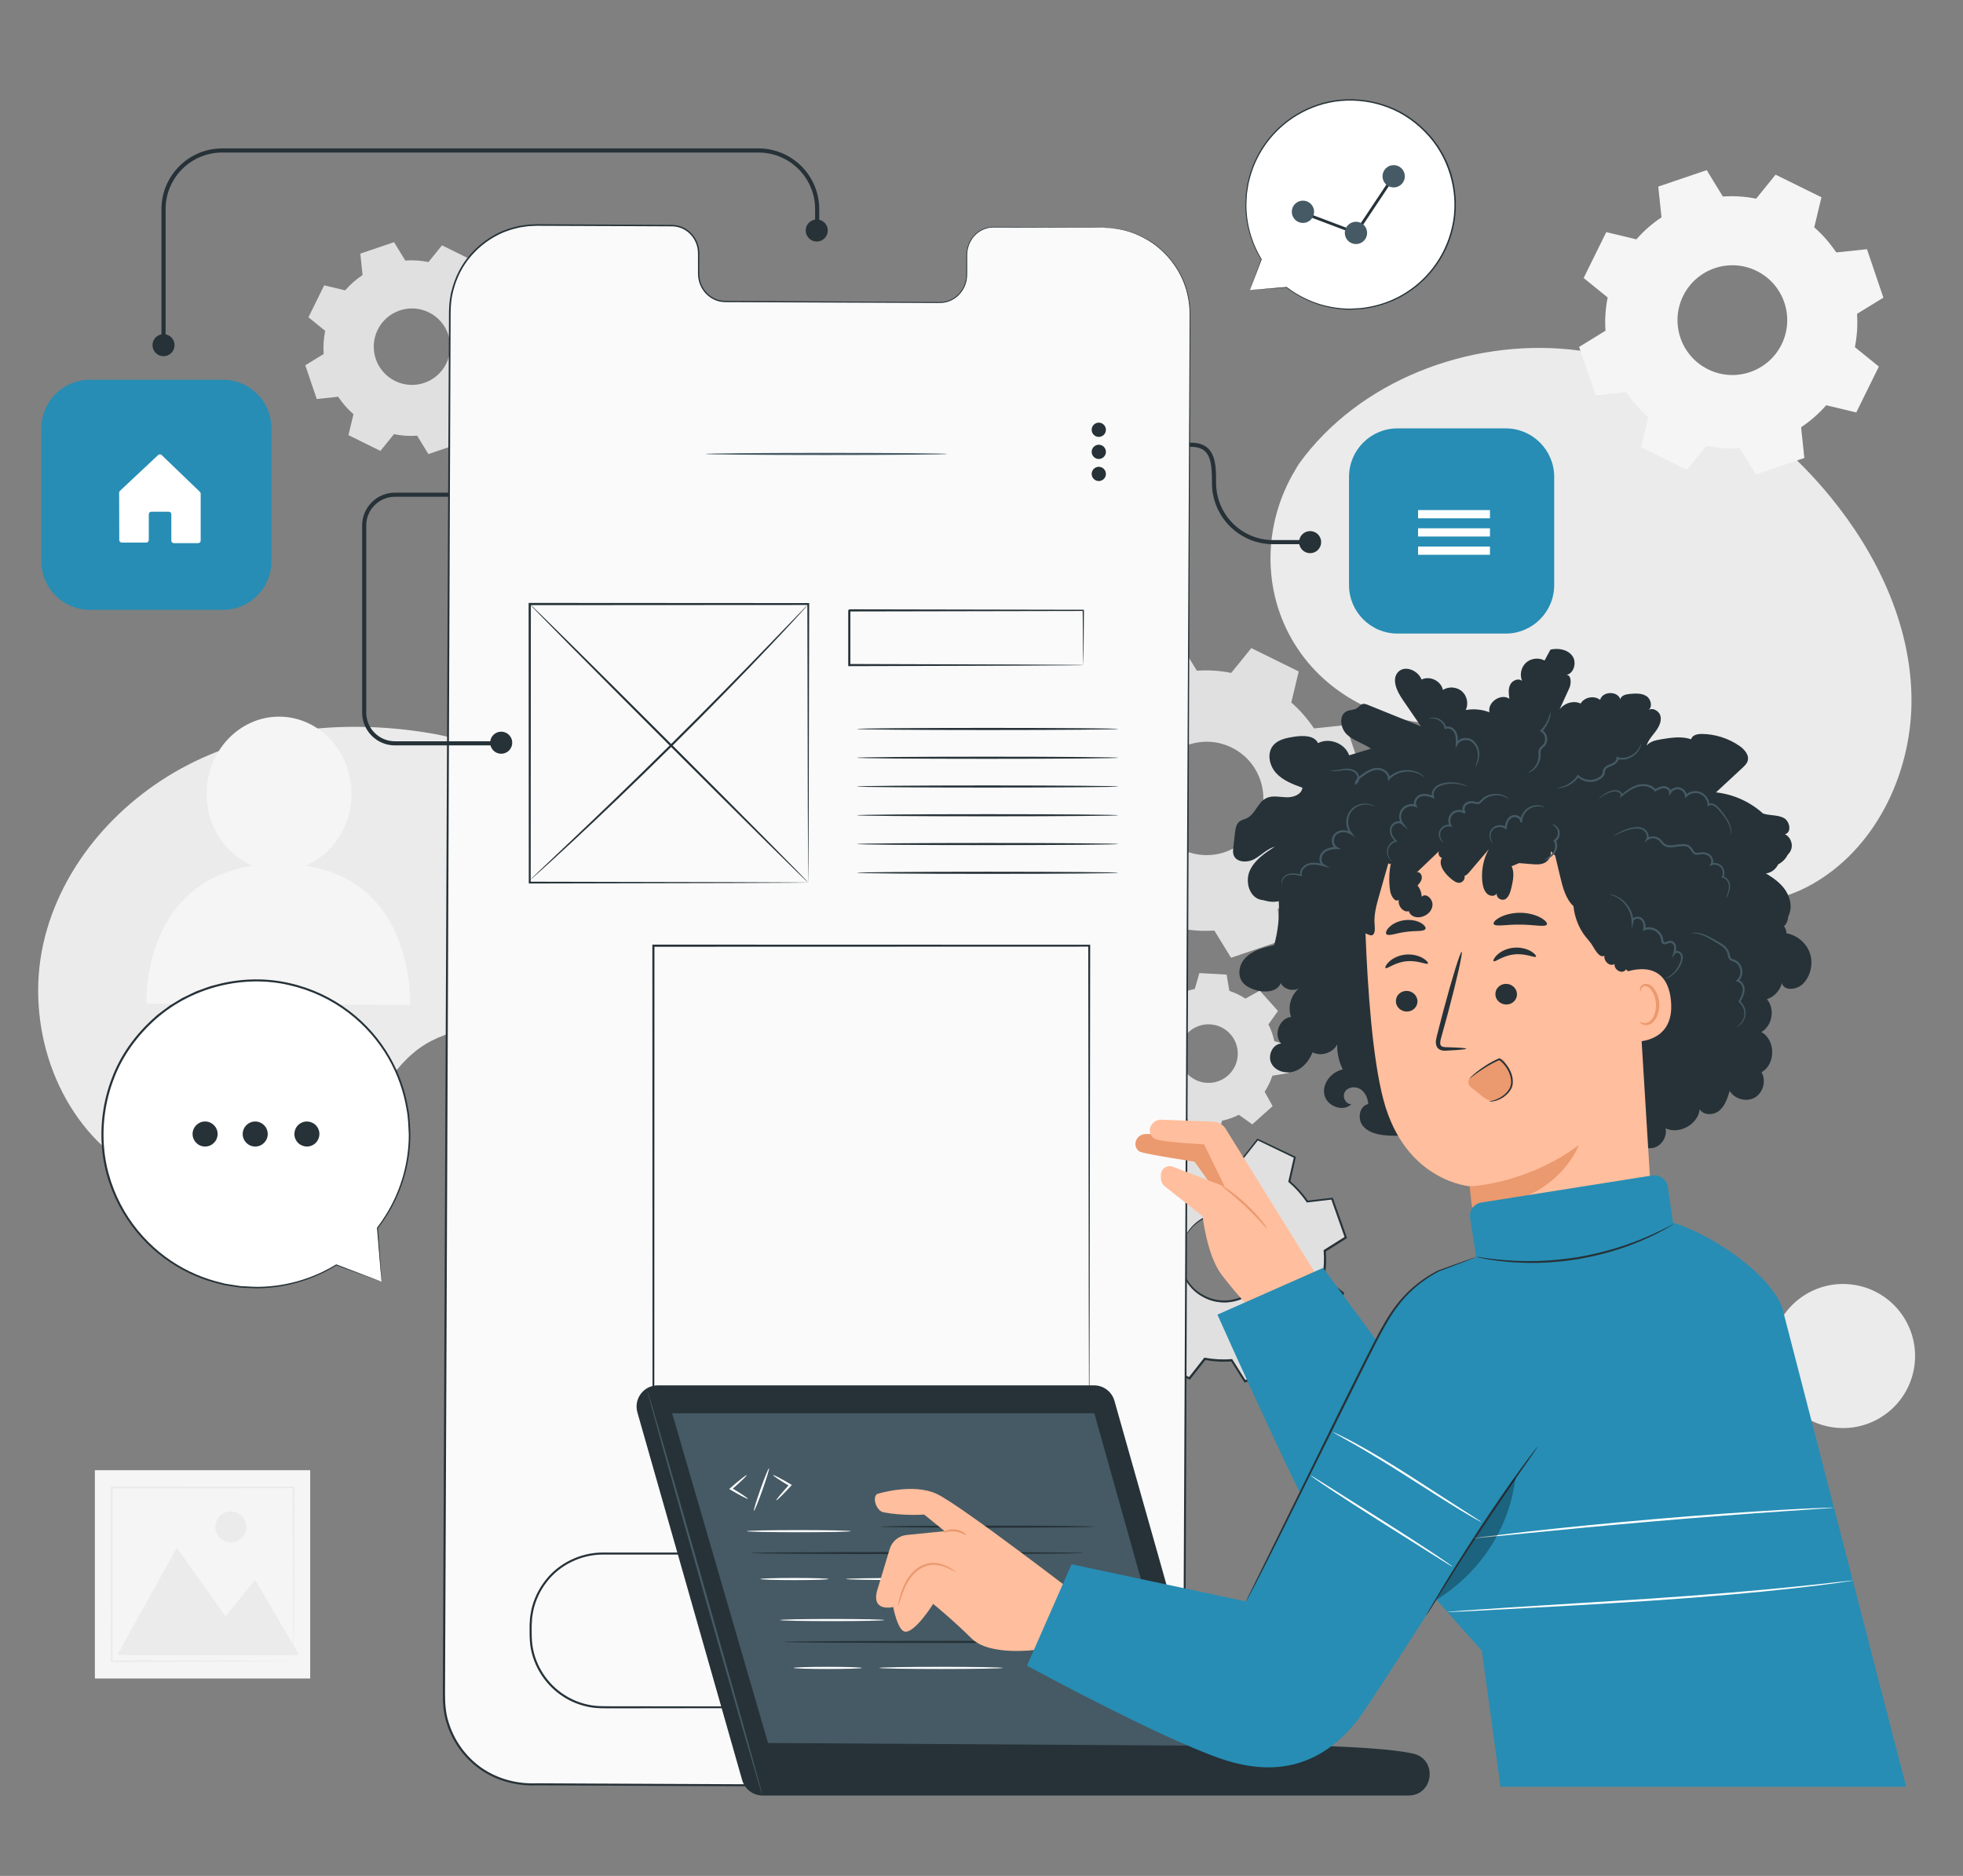 <svg width="1800" height="1720" viewBox="0 0 1800 1720" fill="none" xmlns="http://www.w3.org/2000/svg">
<rect x="0" y="0" width="1800" height="1720" fill="#808080" stroke="none"/>
<g clip-path="url(#clip0_121_8319)">
<path d="M1190.95 425.472L1187.47 431.287C1158.13 480.343 1157.15 541.484 1186.72 589.784C1190.53 595.978 1194.76 601.945 1199.45 607.534C1233.17 647.828 1288.42 669.203 1341.1 662.33C1372.07 658.289 1403.3 645.223 1433.47 652.662C1472.78 662.33 1494.99 702.285 1512.63 738.387C1530.3 774.49 1552.62 814.445 1591.97 823.924C1616.63 829.89 1643.03 821.96 1664.89 808.856C1722.82 774.188 1754.17 704.513 1752.73 637.707C1751.3 570.902 1720.82 507.458 1678.64 455.834C1619.54 383.478 1534 330.192 1440.31 320.487C1346.61 310.781 1246.12 348.923 1190.95 425.434V425.472Z" fill="#EBEBEB"/>
<path d="M1755.21 1253.85C1761.03 1217.83 1736.55 1183.93 1700.54 1178.11C1664.52 1172.3 1630.62 1196.78 1624.8 1232.79C1618.99 1268.81 1643.47 1302.71 1679.48 1308.53C1715.5 1314.34 1749.4 1289.86 1755.21 1253.85Z" fill="#EBEBEB"/>
<path d="M1211.45 497.075C1211.45 502.664 1206.92 507.196 1201.33 507.196C1195.74 507.196 1191.21 502.664 1191.21 497.075C1191.21 491.486 1195.74 486.954 1201.33 486.954C1206.92 486.954 1211.45 491.486 1211.45 497.075Z" fill="#263238"/>
<path d="M1201.33 498.963H1167.34C1136.45 498.963 1111.33 473.85 1111.33 442.959C1111.33 422.755 1109.97 409.65 1091.89 409.65H1044V405.874H1091.89C1115.11 405.874 1115.11 425.436 1115.11 442.694C1115.11 471.735 1138.56 495.187 1167.34 495.187H1201.33V498.963Z" fill="#263238"/>
<path d="M534.924 777.684C511.396 714.504 460.905 684.973 398.481 672.964C324.651 659.859 246.139 665.524 178.654 698.152C111.094 730.819 55.995 792.223 39.681 865.411C23.367 938.598 50.255 1021.91 111.585 1065.03C172.914 1108.16 266.381 1102.46 316.419 1046.64C342.552 1017.53 357.242 977.08 390.815 956.99C418.571 940.373 453.655 941.431 483.035 927.911C536.283 903.402 555.316 832.594 534.848 777.684H534.924Z" fill="#EBEBEB"/>
<path d="M284.448 1348H87V1539H284.448V1348Z" fill="#F5F5F5"/>
<path d="M107.529 1517.44L162.153 1419.14L206.831 1481.94L233.96 1448.58L274.35 1517.44H107.529Z" fill="#EBEBEB"/>
<path d="M225.872 1400.01C225.872 1407.86 219.515 1414.21 211.668 1414.21C203.821 1414.21 197.465 1407.86 197.465 1400.01C197.465 1392.16 203.821 1385.81 211.668 1385.81C219.515 1385.81 225.872 1392.16 225.872 1400.01Z" fill="#EBEBEB"/>
<path d="M269.119 1523.19C269.119 1523.19 269.119 1522.91 269.088 1522.4C269.088 1521.82 269.088 1521.09 269.058 1520.18C269.058 1518.14 268.997 1515.28 268.967 1511.57C268.906 1504 268.845 1493.05 268.754 1479.12C268.663 1451.23 268.511 1411.48 268.328 1363.79L269.149 1364.58C220.821 1364.61 163.552 1364.67 102.359 1364.7C102.146 1364.88 104.123 1362.94 103.271 1363.79V1385.41C103.271 1392.56 103.271 1399.68 103.271 1406.67C103.271 1420.72 103.271 1434.44 103.271 1447.82C103.241 1474.59 103.21 1499.86 103.18 1523.13L102.359 1522.31C152.147 1522.49 193.722 1522.61 222.981 1522.73C237.549 1522.82 249.046 1522.88 257.014 1522.94C260.907 1522.97 263.918 1523.01 266.047 1523.04C267.02 1523.04 267.781 1523.07 268.389 1523.07C268.936 1523.07 269.21 1523.1 269.21 1523.13C269.21 1523.13 268.967 1523.16 268.48 1523.16C267.902 1523.16 267.172 1523.16 266.229 1523.22C264.131 1523.22 261.181 1523.28 257.379 1523.31C249.471 1523.37 238.036 1523.43 223.559 1523.52C194.209 1523.61 152.42 1523.77 102.42 1523.95H101.599V1523.13C101.599 1499.86 101.538 1474.56 101.507 1447.82C101.507 1434.44 101.507 1420.69 101.507 1406.67C101.507 1399.65 101.507 1392.56 101.507 1385.41V1366.49V1365.13V1363.85C100.686 1364.64 102.663 1362.63 102.48 1362.84C163.704 1362.91 220.973 1362.94 269.271 1362.97H270.092V1363.79C269.91 1411.69 269.788 1451.62 269.666 1479.63C269.575 1493.47 269.514 1504.36 269.453 1511.9C269.423 1515.52 269.393 1518.35 269.362 1520.36C269.362 1521.24 269.332 1521.94 269.332 1522.49C269.332 1522.97 269.332 1523.19 269.301 1523.19H269.119Z" fill="#EBEBEB"/>
<path d="M1049.46 947.981C1051.16 942.732 1053.58 937.785 1056.56 933.291L1049.24 920.073L1067.89 903.381L1080.2 912.143C1085.04 909.688 1090.17 907.875 1095.61 906.743L1099.76 892.203L1124.76 893.601L1127.26 908.517C1132.51 910.217 1137.45 912.634 1141.95 915.617L1155.17 908.291L1171.86 926.946L1163.1 939.258C1165.55 944.091 1167.36 949.227 1168.5 954.666L1183.04 958.82L1181.64 983.82L1166.72 986.312C1165.02 991.561 1162.6 996.508 1159.62 1001L1166.95 1014.22L1148.29 1030.91L1135.98 1022.15C1131.15 1024.61 1126.01 1026.42 1120.57 1027.55L1116.42 1042.09L1091.42 1040.69L1088.93 1025.78C1083.68 1024.08 1078.73 1021.66 1074.24 1018.68L1061.02 1026L1044.33 1007.35L1053.09 995.036C1050.63 990.202 1048.82 985.066 1047.69 979.628L1033.15 975.474L1034.55 950.474L1049.46 947.981ZM1081.34 964.522C1080.51 979.326 1091.83 992.015 1106.64 992.845C1121.44 993.676 1134.13 982.347 1134.96 967.543C1135.79 952.74 1124.46 940.051 1109.66 939.22C1094.86 938.389 1082.17 949.718 1081.34 964.522Z" fill="#E0E0E0"/>
<path d="M1015.59 655.496C1022.61 647.414 1030.62 640.466 1039.34 634.688L1036.28 605.571L1082.17 589.975L1097.46 614.937C1107.88 614.22 1118.49 614.862 1128.99 616.976L1147.42 594.242L1190.89 615.655L1184.05 644.129C1192.13 651.153 1199.08 659.159 1204.86 667.883L1233.98 664.824L1249.57 710.708L1224.61 726.04C1225.33 736.463 1224.69 747.075 1222.57 757.573L1245.31 776.002L1223.89 819.469L1195.42 812.634C1188.4 820.715 1180.39 827.664 1171.67 833.442L1174.73 862.558L1128.84 878.155L1113.51 853.193C1103.09 853.91 1092.47 853.268 1081.98 851.153L1063.55 873.888L1020.08 852.475L1026.92 824.001C1018.83 816.977 1011.89 808.971 1006.11 800.247L976.991 803.306L961.395 757.422L986.357 742.09C985.639 731.667 986.281 721.055 988.396 710.557L965.662 692.127L987.074 648.661L1015.55 655.496H1015.59ZM1059.85 709.084C1047.16 734.839 1057.73 765.995 1083.49 778.684C1109.24 791.372 1140.4 780.798 1153.09 755.043C1165.78 729.288 1155.2 698.132 1129.45 685.443C1103.69 672.754 1072.54 683.328 1059.85 709.084Z" fill="#E0E0E0"/>
<path d="M316.456 266.22C321.214 260.782 326.614 256.1 332.468 252.172L330.391 232.535L361.32 222.036L371.629 238.879C378.654 238.388 385.791 238.841 392.891 240.276L405.315 224.944L434.62 239.408L430.013 258.592C435.451 263.35 440.172 268.751 444.062 274.604L463.699 272.527L474.198 303.456L457.355 313.766C457.846 320.79 457.392 327.928 455.957 335.027L471.29 347.452L456.864 376.757L437.679 372.15C432.921 377.588 427.521 382.27 421.667 386.198L423.744 405.835L392.815 416.334L382.506 399.491C375.481 399.982 368.344 399.529 361.244 398.094L348.82 413.426L319.515 398.962L324.122 379.778C318.684 375.02 313.963 369.619 310.073 363.766L290.436 365.843L279.938 334.914L296.78 324.604C296.289 317.58 296.743 310.443 298.178 303.343L282.845 290.918L297.271 261.613L316.456 266.22ZM346.327 302.361C337.755 319.733 344.892 340.73 362.264 349.302C379.636 357.875 400.632 350.737 409.205 333.366C417.778 315.994 410.64 294.997 393.268 286.424C375.897 277.852 354.9 284.989 346.327 302.361Z" fill="#E0E0E0"/>
<path d="M280.108 793.756C304.692 783.446 322.177 758.106 322.29 728.235C322.441 689.111 292.834 657.275 256.165 657.086C219.496 656.935 189.624 688.506 189.473 727.63C189.36 757.766 206.958 783.408 231.807 793.756C129.579 809.164 134.224 920.229 134.224 920.229L375.916 921.362C375.916 921.362 381.429 809.05 280.108 793.756Z" fill="#F5F5F5"/>
<path d="M1051.01 1093.98C1056.41 1087.63 1062.61 1082.12 1069.33 1077.51L1066.65 1054.82L1102.26 1042.2L1114.46 1061.54C1122.58 1060.9 1130.85 1061.27 1139.08 1062.82L1153.24 1044.88L1187.34 1061.16L1182.32 1083.44C1188.66 1088.84 1194.18 1095.04 1198.78 1101.76L1221.48 1099.08L1234.09 1134.69L1214.76 1146.89C1215.4 1155.01 1215.02 1163.28 1213.47 1171.47L1231.41 1185.63L1215.14 1219.73L1192.85 1214.71C1187.45 1221.06 1181.26 1226.57 1174.54 1231.18L1177.22 1253.87L1141.61 1266.49L1129.41 1247.15C1121.29 1247.79 1113.02 1247.42 1104.83 1245.87L1090.66 1263.81L1056.56 1247.53L1061.59 1225.25C1055.24 1219.85 1049.73 1213.65 1045.12 1206.93L1022.42 1209.61L1009.81 1174L1029.15 1161.8C1028.5 1153.68 1028.88 1145.41 1030.43 1137.22L1012.49 1123.06L1028.77 1088.96L1051.05 1093.98H1051.01ZM1086.06 1135.33C1076.43 1155.53 1084.96 1179.74 1105.17 1189.37C1125.37 1199 1149.58 1190.47 1159.21 1170.26C1168.84 1150.06 1160.3 1125.85 1140.1 1116.22C1119.89 1106.59 1095.69 1115.13 1086.06 1135.33Z" fill="#E0E0E0"/>
<path d="M1086.06 1135.33C1086.06 1135.33 1087.15 1131.86 1091.15 1126.68C1095.08 1121.66 1102.67 1114.98 1114.23 1112.45C1119.93 1111.24 1126.54 1111.01 1133.22 1112.82C1139.87 1114.64 1146.71 1118.11 1152.11 1123.74C1154.9 1126.46 1157.28 1129.74 1159.17 1133.33C1161.13 1136.92 1162.57 1140.88 1163.32 1145.04C1165.02 1153.34 1163.89 1162.52 1160.07 1170.68C1156.11 1178.76 1149.73 1185.41 1142.21 1189.33C1138.47 1191.37 1134.51 1192.73 1130.5 1193.49C1126.5 1194.28 1122.46 1194.47 1118.61 1194.02C1110.83 1193.34 1103.84 1190.2 1098.25 1186.16C1092.66 1182.08 1088.66 1176.83 1086.02 1171.62C1080.73 1161.05 1081.15 1150.97 1082.58 1144.73C1084.05 1138.39 1086.09 1135.33 1086.09 1135.33C1086.36 1135.44 1084.58 1138.62 1083.34 1144.89C1082.17 1151.04 1081.98 1160.86 1087.26 1170.98C1089.91 1175.97 1093.8 1180.99 1099.24 1184.84C1104.64 1188.62 1111.36 1191.6 1118.8 1192.2C1122.5 1192.62 1126.35 1192.39 1130.17 1191.64C1133.98 1190.92 1137.79 1189.6 1141.34 1187.63C1148.52 1183.9 1154.6 1177.55 1158.34 1169.85C1161.96 1162.07 1163.06 1153.38 1161.47 1145.41C1160.75 1141.45 1159.39 1137.63 1157.54 1134.2C1155.73 1130.76 1153.47 1127.63 1150.82 1124.98C1145.69 1119.58 1139.15 1116.22 1132.81 1114.37C1126.39 1112.56 1120.04 1112.71 1114.49 1113.77C1103.28 1116.03 1095.76 1122.34 1091.72 1127.14C1087.6 1132.05 1086.25 1135.41 1086.02 1135.29L1086.06 1135.33Z" fill="#263238"/>
<path d="M1051.01 1093.98C1051.01 1093.98 1050.56 1093.9 1049.61 1093.71C1048.59 1093.49 1047.2 1093.22 1045.38 1092.85C1041.53 1092.01 1035.94 1090.81 1028.69 1089.22L1029.03 1089.03C1024.92 1097.75 1019.48 1109.27 1012.91 1123.21L1012.76 1122.6C1018.19 1126.87 1024.24 1131.63 1030.73 1136.69L1031 1136.92L1030.92 1137.26C1029.52 1144.81 1028.99 1153.08 1029.71 1161.69V1162.07L1029.41 1162.29C1023.41 1166.11 1016.87 1170.22 1010.11 1174.53L1010.41 1173.7C1014.42 1184.92 1018.65 1196.81 1023.1 1209.31L1022.27 1208.78C1029.3 1207.95 1037.04 1207.01 1044.97 1206.06L1045.46 1205.99L1045.72 1206.4C1049.99 1212.67 1055.54 1219.02 1062.08 1224.53L1062.45 1224.87L1062.34 1225.36C1060.79 1232.27 1059.09 1239.86 1057.32 1247.64L1056.83 1246.66C1067.55 1251.76 1079.11 1257.27 1090.97 1262.9L1089.87 1263.16C1094.29 1257.57 1099.12 1251.46 1103.99 1245.22L1104.33 1244.77L1104.9 1244.89C1112.42 1246.28 1120.84 1246.85 1129.26 1246.13H1129.83L1130.13 1246.58C1133.94 1252.63 1138.13 1259.24 1142.33 1265.88L1141.19 1265.5C1152.48 1261.5 1164.57 1257.23 1176.8 1252.89L1176.16 1253.91C1175.33 1246.74 1174.39 1239.03 1173.48 1231.21L1173.41 1230.61L1173.9 1230.27C1180.32 1225.89 1186.59 1220.38 1192.02 1213.99L1192.4 1213.54L1192.97 1213.65C1200.44 1215.35 1207.85 1217.01 1215.25 1218.68L1214.15 1219.21C1219.67 1207.69 1225.07 1196.32 1230.43 1185.1L1230.69 1186.27C1224.65 1181.52 1218.68 1176.8 1212.79 1172.11L1212.34 1171.74L1212.45 1171.17C1214 1163.05 1214.38 1154.85 1213.74 1146.81V1146.24L1214.19 1145.94C1220.72 1141.83 1227.14 1137.79 1233.53 1133.78L1233.15 1134.88C1228.84 1122.72 1224.65 1110.82 1220.57 1099.23L1221.52 1099.83C1213.81 1100.74 1206.26 1101.61 1198.82 1102.48L1198.29 1102.55L1197.99 1102.1C1193.31 1095.19 1187.76 1089.11 1181.68 1083.93L1181.3 1083.59L1181.41 1083.1C1183.15 1075.47 1184.85 1068.07 1186.47 1060.86L1186.93 1061.77C1174.95 1056.03 1163.62 1050.59 1152.86 1045.41L1153.77 1045.19C1148.78 1051.49 1144.1 1057.38 1139.57 1063.09L1139.3 1063.43L1138.89 1063.35C1130.32 1061.73 1122.16 1061.43 1114.46 1062.03H1114.08L1113.89 1061.73C1109.47 1054.7 1105.51 1048.36 1101.77 1042.39L1102.45 1042.62C1088.62 1047.45 1076.84 1051.57 1066.76 1055.08L1067.06 1054.63C1068.08 1063.69 1068.91 1071.13 1069.63 1077.32V1077.51L1069.48 1077.63C1062.6 1082.27 1058.11 1086.54 1055.2 1089.45C1053.77 1090.88 1052.75 1092.01 1052.03 1092.77C1051.31 1093.53 1050.97 1093.87 1050.97 1093.87C1050.97 1093.87 1051.28 1093.41 1051.92 1092.66C1052.56 1091.9 1053.58 1090.73 1054.98 1089.22C1057.81 1086.27 1062.26 1081.89 1069.14 1077.14L1068.99 1077.44C1068.23 1071.24 1067.33 1063.84 1066.19 1054.78V1054.44L1066.49 1054.33C1076.54 1050.74 1088.28 1046.51 1102.07 1041.6L1102.52 1041.45L1102.79 1041.83C1106.56 1047.79 1110.57 1054.1 1115.02 1061.12L1114.42 1060.82C1122.2 1060.18 1130.47 1060.44 1139.19 1062.07L1138.51 1062.33C1143.01 1056.63 1147.65 1050.7 1152.63 1044.39L1153.01 1043.94L1153.54 1044.21C1164.34 1049.34 1175.67 1054.7 1187.68 1060.44L1188.28 1060.71L1188.13 1061.35C1186.51 1068.56 1184.85 1076 1183.11 1083.63L1182.85 1082.8C1189.04 1088.05 1194.7 1094.24 1199.5 1101.27L1198.67 1100.89C1206.11 1100.02 1213.66 1099.11 1221.37 1098.21L1222.08 1098.13L1222.31 1098.81C1226.43 1110.41 1230.62 1122.26 1234.96 1134.42L1235.23 1135.14L1234.58 1135.56C1228.24 1139.56 1221.82 1143.64 1215.29 1147.75L1215.74 1146.89C1216.42 1155.08 1216 1163.46 1214.46 1171.74L1214.12 1170.79C1220.04 1175.47 1226.01 1180.16 1232.05 1184.92L1232.66 1185.41L1232.32 1186.12C1226.96 1197.34 1221.55 1208.71 1216.04 1220.22L1215.7 1220.94L1214.95 1220.75C1207.58 1219.09 1200.14 1217.39 1192.67 1215.73L1193.65 1215.39C1188.1 1221.92 1181.68 1227.59 1175.14 1232.05L1175.56 1231.14C1176.46 1238.92 1177.37 1246.66 1178.24 1253.84L1178.31 1254.63L1177.6 1254.89C1165.32 1259.24 1153.24 1263.5 1141.99 1267.47L1141.27 1267.73L1140.85 1267.09C1136.66 1260.41 1132.51 1253.84 1128.69 1247.76L1129.56 1248.21C1120.95 1248.93 1112.38 1248.36 1104.71 1246.89L1105.62 1246.55C1100.71 1252.74 1095.88 1258.9 1091.46 1264.45L1091 1265.01L1090.36 1264.71C1078.54 1259.05 1066.99 1253.53 1056.26 1248.4L1055.62 1248.1L1055.77 1247.42C1057.54 1239.67 1059.28 1232.05 1060.83 1225.17L1061.09 1226C1054.45 1220.38 1048.82 1213.88 1044.52 1207.5L1045.27 1207.84C1037.34 1208.74 1029.6 1209.65 1022.57 1210.48L1021.97 1210.56L1021.78 1209.99C1017.4 1197.49 1013.21 1185.56 1009.24 1174.34L1009.05 1173.81L1009.55 1173.51C1016.34 1169.24 1022.88 1165.16 1028.88 1161.35L1028.58 1161.95C1027.9 1153.19 1028.5 1144.85 1029.94 1137.18L1030.16 1137.75C1023.71 1132.61 1017.7 1127.85 1012.3 1123.55L1012 1123.28L1012.19 1122.94C1018.87 1109.08 1024.42 1097.6 1028.62 1088.92L1028.73 1088.69L1028.96 1088.77C1036.13 1090.47 1041.65 1091.79 1045.46 1092.66C1047.27 1093.11 1048.71 1093.45 1049.73 1093.71C1050.67 1093.94 1051.2 1094.13 1051.2 1094.13L1051.01 1093.98Z" fill="#263238"/>
<path d="M1012.12 208.706L911.134 208.252C897.577 208.177 886.549 219.582 886.512 233.706L886.436 251.984C886.398 266.107 875.333 277.512 861.814 277.437L664.948 276.53C651.39 276.455 640.477 264.974 640.514 250.851L640.59 232.573C640.665 218.449 629.714 206.968 616.156 206.893L580.62 206.742L492.214 206.326C448.294 206.138 412.568 241.447 412.38 285.254L406.979 1556.37C406.79 1600.13 442.214 1635.75 486.096 1635.94L1005.96 1638.31C1049.84 1638.5 1085.61 1603.19 1085.79 1559.42L1091.19 288.313C1091.38 244.544 1055.96 208.932 1012.12 208.743V208.706Z" fill="#FAFAFA"/>
<path d="M1012.11 208.706C1012.11 208.706 1013.02 208.706 1014.83 208.819C1016.61 209.008 1019.37 208.819 1022.88 209.461C1029.9 210.33 1040.59 212.633 1052.6 219.808C1058.68 223.245 1064.83 228.192 1070.65 234.499C1076.47 240.843 1081.87 248.736 1085.72 258.215C1089.61 267.656 1091.72 278.683 1091.57 290.428C1091.57 302.135 1091.5 314.597 1091.46 327.815C1091.08 433.517 1090.55 586.387 1089.87 775.323C1089.12 964.258 1088.25 1189.22 1087.27 1439.03C1087.15 1470.26 1087 1501.87 1086.89 1533.86C1086.89 1541.86 1086.81 1549.87 1086.78 1557.91C1086.59 1566 1085.87 1574.23 1083.38 1582.05C1080.96 1589.86 1077.45 1597.34 1072.88 1604.18C1068.16 1610.94 1062.45 1616.98 1056 1622.11C1049.58 1627.36 1042.1 1631.21 1034.36 1634.16C1030.51 1635.75 1026.43 1636.65 1022.39 1637.63C1018.27 1638.24 1014.15 1639.03 1009.96 1639.07C993.346 1639.41 976.843 1639.03 960.113 1639.07C926.768 1638.92 893.082 1638.77 859.094 1638.62C791.118 1638.31 721.971 1638.01 651.805 1637.67C616.722 1637.52 581.374 1637.33 545.763 1637.18C527.976 1637.11 510.113 1637.03 492.213 1636.92C474.237 1637.75 455.657 1632.99 440.664 1622.57C425.634 1612.18 414.494 1596.55 409.32 1579.18C406.563 1570.53 406.034 1561.28 406.072 1552.36C406.11 1543.45 406.148 1534.54 406.185 1525.63C406.336 1490.01 406.488 1454.67 406.639 1419.55C406.941 1349.34 407.243 1280.16 407.545 1212.18C408.149 1076.23 408.716 945.111 409.282 820.187C409.848 695.262 410.377 576.569 410.868 465.466C411.133 409.914 411.359 356.289 411.624 304.703C411.624 298.245 411.699 291.863 411.699 285.481C411.888 282.271 411.926 279.061 412.341 275.889C412.908 272.754 413.134 269.544 414.116 266.485C417.213 254.136 423.028 242.543 431.374 233.215C439.607 223.849 449.841 216.447 461.095 211.689C463.965 210.707 466.797 209.499 469.705 208.743C472.651 208.101 475.521 207.082 478.542 206.78C481.525 206.327 484.471 205.836 487.492 205.798C490.476 205.609 493.459 205.533 496.404 205.609C520.007 205.722 543.081 205.836 565.551 205.949C576.767 206.024 587.87 206.062 598.822 206.138C604.297 206.138 609.735 206.213 615.136 206.213C620.612 206.024 626.201 207.762 630.581 210.972C634.962 214.219 638.285 218.827 639.909 223.925C641.76 229.061 641.193 234.499 641.231 239.597C641.231 242.165 641.231 244.771 641.193 247.301C641.193 249.869 641.08 252.399 641.495 254.854C642.213 259.763 644.441 264.408 647.726 268.034C651.012 271.697 655.355 274.227 660.075 275.322C662.455 275.813 664.796 275.926 667.288 275.889C669.743 275.889 672.16 275.889 674.577 275.926C684.282 275.964 693.837 276.04 703.202 276.077C740.74 276.266 775.634 276.455 807.772 276.644C823.86 276.719 839.23 276.833 853.882 276.908C857.545 276.87 861.209 277.097 864.683 276.795C868.157 276.38 871.518 275.171 874.388 273.358C880.204 269.695 884.169 263.691 885.491 257.308C886.209 254.136 886.057 250.889 886.095 247.679C886.095 244.469 886.095 241.296 886.133 238.2C886.209 235.103 886.02 231.969 886.624 228.947C887.19 225.926 888.248 223.094 889.721 220.526C892.666 215.352 897.311 211.463 902.523 209.537C907.772 207.384 913.286 208.101 918.27 207.988C938.588 208.101 955.808 208.215 969.706 208.328C983.603 208.441 994.215 208.517 1001.35 208.555C1008.49 208.63 1012.11 208.706 1012.11 208.706C1012.11 208.706 1008.45 208.743 1001.35 208.743C994.215 208.743 983.603 208.743 969.706 208.706C955.808 208.668 938.588 208.63 918.27 208.555C913.21 208.668 907.81 207.988 902.749 210.103C897.689 211.991 893.157 215.805 890.325 220.828C888.89 223.321 887.87 226.115 887.304 229.061C886.7 231.969 886.888 235.065 886.851 238.162C886.851 241.296 886.851 244.431 886.851 247.641C886.813 250.813 886.964 254.136 886.246 257.46C884.887 264.031 880.846 270.262 874.841 274.038C871.858 275.926 868.384 277.21 864.796 277.626C861.133 277.966 857.583 277.739 853.882 277.777C839.23 277.739 823.86 277.663 807.772 277.588C775.634 277.475 740.702 277.324 703.202 277.173C693.837 277.173 684.282 277.097 674.577 277.059C672.16 277.059 669.705 277.059 667.288 277.059C664.871 277.059 662.303 276.984 659.849 276.455C654.902 275.322 650.332 272.641 646.896 268.827C643.459 265.05 641.118 260.179 640.362 255.043C639.909 252.475 640.06 249.831 640.022 247.301C640.022 244.733 640.022 242.165 640.022 239.597C639.947 234.423 640.476 229.174 638.738 224.34C637.19 219.469 634.018 215.088 629.826 212.029C625.634 208.97 620.423 207.346 615.098 207.535C609.698 207.535 604.26 207.497 598.784 207.459C587.832 207.422 576.767 207.384 565.513 207.308C543.044 207.233 520.007 207.12 496.367 207.044C493.421 206.969 490.475 207.044 487.53 207.233C484.584 207.233 481.676 207.762 478.731 208.215C475.785 208.517 472.953 209.537 470.045 210.179C467.175 210.934 464.418 212.142 461.586 213.086C450.559 217.769 440.475 225.02 432.432 234.234C424.275 243.373 418.572 254.778 415.551 266.901C412.265 279.023 413.436 291.938 413.134 304.816C412.945 356.364 412.719 410.028 412.492 465.579C412.039 576.682 411.586 695.375 411.095 820.3C410.566 945.225 410.037 1076.34 409.509 1212.29C409.244 1280.27 408.942 1349.45 408.64 1419.66C408.489 1454.78 408.338 1490.13 408.187 1525.74C408.187 1534.65 408.111 1543.56 408.074 1552.48C408.074 1561.35 408.527 1570.23 411.246 1578.72C416.306 1595.68 427.145 1610.9 441.835 1621.06C456.525 1631.21 474.463 1635.86 492.288 1635.07C510.189 1635.14 528.051 1635.22 545.838 1635.33C581.412 1635.48 616.76 1635.67 651.881 1635.82C722.085 1636.16 791.231 1636.46 859.169 1636.8C893.157 1636.95 926.843 1637.11 960.189 1637.29C976.843 1637.29 993.497 1637.63 1009.92 1637.33C1014 1637.33 1018.04 1636.54 1022.05 1635.94C1025.97 1634.95 1029.98 1634.05 1033.75 1632.54C1041.31 1629.67 1048.6 1625.89 1054.86 1620.75C1061.17 1615.73 1066.76 1609.8 1071.37 1603.23C1075.82 1596.55 1079.26 1589.22 1081.64 1581.59C1086.44 1566.22 1084.58 1549.87 1085.08 1533.93C1085.23 1501.95 1085.34 1470.34 1085.49 1439.11C1086.62 1189.3 1087.64 964.333 1088.51 775.398C1089.46 586.463 1090.21 433.593 1090.7 327.89C1090.78 314.673 1090.85 302.21 1090.89 290.503C1091.08 278.834 1089.04 267.92 1085.19 258.517C1081.41 249.114 1076.05 241.259 1070.31 234.914C1064.53 228.608 1058.41 223.66 1052.41 220.224C1040.51 213.011 1029.86 210.632 1022.88 209.725C1019.37 209.008 1016.65 209.197 1014.87 208.97C1013.06 208.857 1012.15 208.781 1012.15 208.781L1012.11 208.706Z" fill="#263238"/>
<path d="M923.557 1565.43C923.557 1565.43 924.576 1565.32 926.578 1565.17C927.597 1565.09 928.844 1565.01 930.316 1564.94C931.789 1564.71 933.489 1564.41 935.415 1564.11C939.267 1563.43 943.912 1562.07 949.199 1559.95C954.372 1557.58 960.15 1554.4 965.853 1549.64C971.517 1544.92 976.955 1538.58 981.298 1530.69C985.603 1522.79 988.511 1513.28 989.04 1502.82C989.342 1492.36 989.72 1480.88 985.641 1469.62C983.829 1463.96 980.883 1458.56 977.446 1453.35C973.897 1448.21 969.402 1443.53 964.304 1439.37C959.206 1435.18 953.202 1431.97 946.819 1429.48C943.647 1428.16 940.248 1427.36 936.85 1426.49C933.375 1425.97 929.863 1425.32 926.276 1425.29C911.85 1425.02 896.706 1425.25 881.109 1425.21C849.878 1425.21 816.495 1425.29 781.336 1425.29C711.056 1425.29 633.828 1425.32 552.748 1425.36C532.733 1425.36 513.246 1434.95 501.388 1450.44C495.422 1458.1 491.192 1467.05 489.115 1476.38C488.548 1478.72 488.322 1481.1 487.944 1483.44C487.755 1485.82 487.68 1488.2 487.529 1490.58C487.529 1495.41 487.491 1500.21 487.831 1504.89C489.266 1523.78 499.651 1541.07 514.228 1551.76C521.517 1557.12 529.863 1560.9 538.511 1562.82C547.159 1564.9 556.071 1564.34 564.87 1564.45C635.112 1564.52 698.405 1564.6 751.577 1564.67C804.674 1564.79 847.65 1564.9 877.446 1564.98C892.25 1565.05 903.768 1565.13 911.661 1565.17C915.55 1565.2 918.496 1565.24 920.573 1565.28C922.575 1565.28 923.594 1565.39 923.594 1565.39C923.594 1565.39 922.575 1565.47 920.573 1565.51C918.496 1565.51 915.55 1565.54 911.661 1565.62C903.768 1565.66 892.25 1565.73 877.446 1565.81C847.688 1565.88 804.674 1566 751.577 1566.11C698.405 1566.19 635.15 1566.22 564.87 1566.34C556.147 1566.26 547.083 1566.83 538.133 1564.71C529.221 1562.75 520.648 1558.86 513.133 1553.35C498.103 1542.39 487.415 1524.57 485.905 1505.12C485.565 1500.25 485.603 1495.45 485.603 1490.66C485.754 1488.2 485.792 1485.75 486.018 1483.33C486.434 1480.91 486.66 1478.46 487.227 1476.04C489.379 1466.41 493.722 1457.2 499.878 1449.3C512.076 1433.33 532.166 1423.47 552.786 1423.47C633.866 1423.47 711.094 1423.51 781.374 1423.55C816.494 1423.55 849.878 1423.62 881.147 1423.62C896.782 1423.7 911.812 1423.51 926.389 1423.81C930.052 1423.85 933.64 1424.49 937.189 1425.06C940.664 1425.93 944.138 1426.76 947.386 1428.12C953.919 1430.69 960.037 1434.01 965.211 1438.28C970.384 1442.54 974.954 1447.3 978.579 1452.59C982.091 1457.91 985.037 1463.43 986.887 1469.21C990.966 1480.69 990.513 1492.36 990.173 1502.85C989.569 1513.47 986.548 1523.17 982.129 1531.14C977.711 1539.11 972.122 1545.49 966.344 1550.21C960.566 1554.97 954.674 1558.14 949.425 1560.48C944.063 1562.56 939.38 1563.84 935.49 1564.49C933.564 1564.75 931.865 1565.01 930.354 1565.2C928.881 1565.24 927.635 1565.32 926.616 1565.35C924.614 1565.43 923.594 1565.39 923.594 1565.39L923.557 1565.43Z" fill="#263238"/>
<path d="M998.747 1307.2C998.747 1307.2 998.747 1306.48 998.709 1305.08C998.709 1303.68 998.709 1301.64 998.671 1298.96C998.671 1293.56 998.596 1285.59 998.558 1275.21C998.52 1254.44 998.445 1224.08 998.331 1185.48C998.218 1108.37 998.067 998.472 997.878 867.09L998.747 867.958C881.488 867.958 744.63 868.034 599.161 868.072H599.124L600.106 867.09C600.068 1029.06 599.992 1180.31 599.955 1307.2L599.124 1306.37C719.215 1306.55 819.026 1306.71 888.852 1306.78C923.784 1306.86 951.239 1306.93 969.97 1307.01C979.336 1307.05 986.473 1307.08 991.383 1307.12C996.216 1307.12 998.784 1307.2 998.784 1307.2C998.784 1307.2 996.367 1307.27 991.571 1307.27C986.738 1307.27 979.6 1307.31 970.348 1307.38C951.654 1307.42 924.275 1307.5 889.419 1307.61C819.479 1307.72 719.479 1307.88 599.161 1308.03H598.331V1307.2C598.293 1180.31 598.255 1029.06 598.18 867.09V866.108H599.161H599.199C744.706 866.146 881.564 866.183 998.784 866.221H999.653V867.09C999.464 998.699 999.313 1108.82 999.2 1186.05C999.087 1224.57 999.011 1254.85 998.973 1275.59C998.936 1285.86 998.898 1293.79 998.86 1299.15C998.86 1301.8 998.86 1303.8 998.822 1305.16C998.822 1306.52 998.784 1307.16 998.784 1307.16L998.747 1307.2Z" fill="#263238"/>
<path d="M868.687 416.221C868.687 416.75 819.027 417.203 757.735 417.203C696.443 417.203 646.783 416.75 646.783 416.221C646.783 415.692 696.443 415.239 757.735 415.239C819.027 415.239 868.687 415.692 868.687 416.221Z" fill="#455A64"/>
<path d="M1014.08 394.053C1014.08 397.679 1011.13 400.587 1007.55 400.587C1003.96 400.587 1001.01 397.641 1001.01 394.053C1001.01 390.466 1003.96 387.52 1007.55 387.52C1011.13 387.52 1014.08 390.466 1014.08 394.053Z" fill="#263238"/>
<path d="M1014.08 414.295C1014.08 417.92 1011.13 420.828 1007.55 420.828C1003.96 420.828 1001.01 417.883 1001.01 414.295C1001.01 410.707 1003.96 407.762 1007.55 407.762C1011.13 407.762 1014.08 410.707 1014.08 414.295Z" fill="#263238"/>
<path d="M1014.08 434.537C1014.08 438.162 1011.13 441.07 1007.55 441.07C1003.96 441.07 1001.01 438.124 1001.01 434.537C1001.01 430.949 1003.96 428.003 1007.55 428.003C1011.13 428.003 1014.08 430.949 1014.08 434.537Z" fill="#263238"/>
<path d="M741.157 809.273C741.157 809.273 741.157 808.857 741.119 808.027C741.119 807.158 741.119 805.987 741.081 804.477C741.081 801.305 741.043 796.697 740.968 790.73C740.93 778.684 740.855 761.085 740.741 738.729C740.628 694.016 740.477 630.307 740.326 553.834L741.194 554.703C666.95 554.741 579.298 554.779 485.794 554.854L486.776 553.872C486.738 647.415 486.7 735.028 486.625 809.273L485.756 808.404C562.191 808.593 625.937 808.744 670.651 808.82C693.007 808.933 710.567 809.008 722.614 809.046C728.581 809.084 733.188 809.122 736.361 809.16C737.871 809.16 739.042 809.16 739.91 809.197C740.703 809.197 741.157 809.235 741.157 809.235C741.157 809.235 740.779 809.235 740.024 809.273C739.193 809.273 738.06 809.273 736.549 809.311C733.415 809.311 728.883 809.348 722.954 809.424C710.945 809.462 693.422 809.537 671.179 809.651C626.353 809.764 562.418 809.915 485.756 810.066H484.887V809.197C484.85 734.952 484.812 647.301 484.736 553.797V552.815H485.718C579.223 552.853 666.874 552.89 741.119 552.966H741.987V553.834C741.799 630.496 741.648 694.431 741.572 739.258C741.459 761.539 741.383 779.024 741.345 791.07C741.308 796.962 741.27 801.531 741.232 804.666C741.232 806.138 741.232 807.309 741.194 808.14C741.194 808.895 741.157 809.273 741.157 809.273Z" fill="#263238"/>
<path d="M740.288 555.043C740.288 555.043 740.137 555.308 739.722 555.798C739.231 556.327 738.665 557.007 737.947 557.838C736.248 559.726 733.906 562.294 730.961 565.542C724.881 572.226 715.93 581.78 704.828 593.525C682.622 617.015 651.542 649.114 616.497 683.82C581.414 718.525 549.05 749.303 525.334 771.282C513.475 782.272 503.808 791.108 497.086 797.151C493.8 800.059 491.194 802.362 489.306 804.062C488.475 804.779 487.796 805.346 487.267 805.836C486.814 806.214 486.549 806.403 486.512 806.403C486.512 806.403 486.701 806.139 487.116 805.685C487.645 805.157 488.249 804.552 489.042 803.797C490.892 802.06 493.385 799.643 496.557 796.622C503.241 790.278 512.72 781.327 524.352 770.3C547.803 748.057 580.054 717.166 615.099 682.46C650.145 647.755 681.338 615.844 703.808 592.581C714.949 581.025 723.974 571.659 730.394 565.013C733.453 561.879 735.87 559.386 737.645 557.536C738.438 556.78 739.042 556.138 739.571 555.647C740.024 555.232 740.251 555.005 740.288 555.043Z" fill="#263238"/>
<path d="M741.157 809.273C740.779 809.651 683.264 752.778 612.758 682.271C542.214 611.728 485.341 554.25 485.756 553.872C486.134 553.495 543.611 610.33 614.155 680.874C684.661 751.38 741.534 808.895 741.157 809.273Z" fill="#263238"/>
<path d="M993.385 609.801C993.385 609.801 993.385 609.461 993.309 608.895C993.309 608.215 993.309 607.384 993.234 606.327C993.234 603.986 993.158 600.7 993.083 596.471C993.007 587.822 992.894 575.36 992.78 559.65L993.347 560.217C945.575 560.292 867.252 560.443 778.77 560.632C780.733 558.668 779.298 560.103 779.751 559.65V566.07C779.751 568.223 779.751 570.338 779.751 572.452C779.751 576.682 779.751 580.912 779.751 585.103C779.751 593.487 779.751 601.72 779.751 609.801L778.77 608.819C839.721 609.008 893.196 609.159 931.602 609.273C950.749 609.386 966.119 609.499 976.806 609.537C982.055 609.575 986.134 609.65 989.042 609.65C990.364 609.65 991.421 609.688 992.252 609.726C992.969 609.726 993.347 609.764 993.385 609.801C993.385 609.801 993.083 609.839 992.365 609.877C991.572 609.877 990.552 609.877 989.268 609.952C986.398 609.952 982.395 610.028 977.259 610.066C966.61 610.141 951.315 610.217 932.282 610.33C893.725 610.443 839.986 610.594 778.77 610.783H777.788V609.801C777.788 601.72 777.788 593.449 777.788 585.103C777.788 580.912 777.788 576.682 777.788 572.452C777.788 570.338 777.788 568.185 777.788 566.07V561.236V560.443V559.726V559.65C778.241 559.197 776.806 560.632 778.77 558.668C867.252 558.819 945.575 558.97 993.347 559.084H993.913V559.65C993.762 575.511 993.687 588.087 993.611 596.81C993.536 600.964 993.498 604.212 993.46 606.554C993.46 607.573 993.422 608.366 993.385 609.008C993.385 609.537 993.385 609.839 993.347 609.801H993.385Z" fill="#263238"/>
<path d="M1025.6 668.374C1025.6 668.903 971.858 669.356 905.582 669.356C839.305 669.356 785.566 668.903 785.566 668.374C785.566 667.845 839.305 667.392 905.582 667.392C971.858 667.392 1025.6 667.845 1025.6 668.374Z" fill="#263238"/>
<path d="M1025.6 694.771C1025.6 695.3 971.858 695.753 905.582 695.753C839.305 695.753 785.566 695.3 785.566 694.771C785.566 694.243 839.305 693.789 905.582 693.789C971.858 693.789 1025.6 694.243 1025.6 694.771Z" fill="#263238"/>
<path d="M1025.6 721.131C1025.6 721.66 971.858 722.113 905.582 722.113C839.305 722.113 785.566 721.66 785.566 721.131C785.566 720.602 839.305 720.149 905.582 720.149C971.858 720.149 1025.6 720.602 1025.6 721.131Z" fill="#263238"/>
<path d="M1025.6 747.49C1025.6 748.019 971.858 748.472 905.582 748.472C839.305 748.472 785.566 748.019 785.566 747.49C785.566 746.962 839.305 746.508 905.582 746.508C971.858 746.508 1025.6 746.962 1025.6 747.49Z" fill="#263238"/>
<path d="M1025.6 773.888C1025.6 774.416 971.858 774.87 905.582 774.87C839.305 774.87 785.566 774.416 785.566 773.888C785.566 773.359 839.305 772.906 905.582 772.906C971.858 772.906 1025.6 773.359 1025.6 773.888Z" fill="#263238"/>
<path d="M1025.6 800.247C1025.6 800.776 971.858 801.229 905.582 801.229C839.305 801.229 785.566 800.776 785.566 800.247C785.566 799.719 839.305 799.265 905.582 799.265C971.858 799.265 1025.6 799.719 1025.6 800.247Z" fill="#263238"/>
<path d="M204.409 348.17H82.393C57.824 348.17 37.906 368.087 37.906 392.656V514.673C37.906 539.242 57.824 559.16 82.393 559.16H204.409C228.979 559.16 248.896 539.242 248.896 514.673V392.656C248.896 368.087 228.979 348.17 204.409 348.17Z" fill="#278DB4"/>
<path d="M111.737 497.49H134.055C135.377 497.49 136.434 496.433 136.434 495.111V471.584C136.434 470.262 137.492 469.205 138.814 469.205H154.712C156.034 469.205 157.092 470.262 157.092 471.584V495.64C157.092 496.962 158.149 498.019 159.471 498.019H181.638C182.96 498.019 184.018 496.962 184.018 495.64V452.664C184.018 452.022 183.753 451.418 183.3 450.964L148.255 417.241C147.348 416.372 145.913 416.372 144.969 417.241L109.999 450.058C109.508 450.511 109.244 451.153 109.244 451.795L109.357 495.111C109.357 496.433 110.415 497.49 111.737 497.49Z" fill="white"/>
<path d="M1380.66 392.77H1281.49C1256.92 392.77 1237 412.687 1237 437.256V536.425C1237 560.994 1256.92 580.912 1281.49 580.912H1380.66C1405.23 580.912 1425.14 560.994 1425.14 536.425V437.256C1425.14 412.687 1405.23 392.77 1380.66 392.77Z" fill="#278DB4"/>
<path d="M1366.23 467.694H1300.33V475.247H1366.23V467.694Z" fill="white"/>
<path d="M1366.23 484.386H1300.33V491.939H1366.23V484.386Z" fill="white"/>
<path d="M1366.23 501.115H1300.33V508.668H1366.23V501.115Z" fill="white"/>
<path d="M160.074 316.485C160.074 322.075 155.542 326.606 149.953 326.606C144.364 326.606 139.832 322.075 139.832 316.485C139.832 310.896 144.364 306.365 149.953 306.365C155.542 306.365 160.074 310.896 160.074 316.485Z" fill="#263238"/>
<path d="M759.054 211.349C759.054 216.939 754.522 221.47 748.933 221.47C743.344 221.47 738.812 216.939 738.812 211.349C738.812 205.76 743.344 201.229 748.933 201.229C754.522 201.229 759.054 205.76 759.054 211.349Z" fill="#263238"/>
<path d="M151.843 312.369H148.066V191.712C148.066 161.047 173.029 136.085 203.693 136.085H695.575C726.239 136.085 751.202 161.047 751.202 191.712V211.349H747.425V191.712C747.425 163.124 724.162 139.861 695.575 139.861H203.693C175.106 139.861 151.843 163.124 151.843 191.712V312.369Z" fill="#263238"/>
<path d="M469.703 680.988C469.703 686.577 465.171 691.108 459.582 691.108C453.993 691.108 449.461 686.577 449.461 680.988C449.461 675.398 453.993 670.867 459.582 670.867C465.171 670.867 469.703 675.398 469.703 680.988Z" fill="#263238"/>
<path d="M460.603 683.442H362.113C345.535 683.442 332.053 669.96 332.053 653.382V481.78C332.053 465.202 345.535 451.72 362.113 451.72H411.736V455.496H362.113C347.612 455.496 335.829 467.279 335.829 481.78V653.382C335.829 667.883 347.612 679.666 362.113 679.666H460.603V683.442Z" fill="#263238"/>
<path d="M1146.13 265.96L1156.65 237.743C1147.64 223.128 1142.42 205.917 1142.42 187.487C1142.42 134.479 1185.38 91.518 1238.39 91.518C1291.4 91.518 1334.36 134.479 1334.36 187.487C1334.36 240.494 1291.4 283.456 1238.39 283.456C1216.25 283.456 1195.9 275.954 1179.65 263.364V263.416L1146.08 265.96H1146.13Z" fill="white"/>
<path d="M1146.13 265.959C1146.13 265.959 1146.91 265.881 1148.36 265.751C1149.87 265.621 1152 265.44 1154.83 265.206C1160.51 264.739 1168.85 264.038 1179.7 263.129L1179.49 263.622V263.571C1179.36 263.441 1179.38 263.259 1179.49 263.155C1179.59 263.077 1179.75 263.077 1179.85 263.155C1189.79 270.761 1204.38 278.86 1223.28 281.819C1227.98 282.546 1232.91 282.988 1238.03 282.988C1243.14 282.728 1248.43 282.65 1253.78 281.612C1264.5 279.847 1275.61 276.135 1286.1 270.034C1296.56 263.96 1306.37 255.549 1314.29 245.036C1322.24 234.549 1328.28 221.985 1331.37 208.227C1337.78 180.84 1330.83 148.6 1310.42 125.237C1300.04 113.426 1287.11 104.055 1272.94 98.733C1258.82 93.256 1243.79 91.335 1229.51 92.607C1215.18 93.827 1201.74 98.551 1190.18 105.301C1178.63 112.076 1169 121.032 1161.71 130.896C1154.39 140.76 1149.38 151.533 1146.44 162.124C1146.11 163.448 1145.77 164.772 1145.41 166.096C1145.04 167.394 1144.73 168.718 1144.57 170.041C1144.16 172.663 1143.77 175.259 1143.38 177.803C1143.15 182.943 1142.68 187.901 1143.02 192.703C1144 211.887 1150.49 227.176 1156.88 237.638C1156.93 237.716 1156.93 237.82 1156.88 237.897C1153.4 246.983 1150.75 253.966 1148.91 258.716C1148 261.078 1147.3 262.87 1146.83 264.116C1146.37 265.336 1146.08 265.985 1146.08 265.985C1146.08 265.985 1146.26 265.388 1146.7 264.194C1147.14 262.948 1147.79 261.156 1148.65 258.82C1150.42 253.992 1152.98 246.879 1156.36 237.69V237.949C1149.87 227.488 1143.22 212.12 1142.13 192.755C1141.77 187.927 1142.24 182.917 1142.45 177.725C1142.84 175.155 1143.22 172.533 1143.61 169.86C1143.77 168.51 1144.08 167.212 1144.44 165.888C1144.78 164.564 1145.12 163.214 1145.46 161.89C1148.39 151.17 1153.43 140.267 1160.8 130.273C1168.14 120.279 1177.88 111.193 1189.56 104.314C1201.24 97.435 1214.87 92.633 1229.38 91.387C1243.87 90.089 1259.1 92.036 1273.43 97.565C1287.84 102.938 1300.95 112.439 1311.46 124.432C1312.84 125.834 1313.98 127.417 1315.12 128.975L1318.6 133.647L1321.61 138.606C1322.62 140.241 1323.64 141.876 1324.42 143.642C1325.25 145.381 1326.08 147.094 1326.91 148.807C1327.79 150.495 1328.28 152.364 1328.98 154.129C1329.61 155.92 1330.36 157.659 1330.88 159.476C1331.35 161.319 1331.81 163.136 1332.28 164.954C1335.81 179.568 1335.86 194.65 1332.67 208.538C1329.53 222.452 1323.38 235.198 1315.3 245.789C1307.23 256.406 1297.29 264.92 1286.7 271.021C1276.08 277.147 1264.84 280.885 1253.96 282.624C1248.54 283.663 1243.19 283.714 1238.03 283.948C1232.86 283.948 1227.88 283.481 1223.13 282.702C1204.05 279.613 1189.4 271.332 1179.46 263.596L1179.88 263.181V263.233C1180.01 263.363 1179.98 263.545 1179.88 263.648C1179.83 263.674 1179.77 263.7 1179.72 263.7C1168.77 264.453 1160.33 265.024 1154.59 265.414C1151.82 265.595 1149.69 265.725 1148.21 265.829C1146.78 265.907 1146.11 265.933 1146.11 265.933L1146.13 265.959Z" fill="#263238"/>
<path d="M1243.9 215.131L1194.29 196.389L1195.2 193.975L1242.88 211.964L1276.86 160.903L1279.04 162.357L1243.9 215.131Z" fill="#263238"/>
<path d="M1194.75 204.411C1200.4 204.411 1204.98 199.831 1204.98 194.183C1204.98 188.534 1200.4 183.955 1194.75 183.955C1189.11 183.955 1184.53 188.534 1184.53 194.183C1184.53 199.831 1189.11 204.411 1194.75 204.411Z" fill="#455A64"/>
<path d="M1243.37 223.777C1249.02 223.777 1253.6 219.198 1253.6 213.549C1253.6 207.9 1249.02 203.321 1243.37 203.321C1237.72 203.321 1233.14 207.9 1233.14 213.549C1233.14 219.198 1237.72 223.777 1243.37 223.777Z" fill="#455A64"/>
<path d="M1277.95 171.858C1283.6 171.858 1288.18 167.279 1288.18 161.631C1288.18 155.982 1283.6 151.403 1277.95 151.403C1272.3 151.403 1267.72 155.982 1267.72 161.631C1267.72 167.279 1272.3 171.858 1277.95 171.858Z" fill="#455A64"/>
<path d="M349.884 1175.19L308.494 1159.74C287.044 1172.96 261.779 1180.59 234.74 1180.59C156.945 1180.62 93.879 1117.56 93.879 1039.76C93.879 961.967 156.945 898.938 234.702 898.938C312.459 898.938 375.526 962.005 375.526 1039.76C375.526 1072.24 364.499 1102.11 346.032 1125.94H346.107L349.846 1175.19H349.884Z" fill="white"/>
<path d="M349.883 1175.18C349.883 1175.18 349.77 1174.05 349.581 1171.9C349.392 1169.71 349.128 1166.57 348.75 1162.42C348.071 1154.07 347.051 1141.84 345.692 1125.9L346.409 1126.2H346.334C346.145 1126.39 345.88 1126.36 345.729 1126.2C345.616 1126.05 345.616 1125.83 345.729 1125.68C356.87 1111.1 368.803 1089.69 373.146 1061.93C374.241 1055.02 374.883 1047.77 374.846 1040.29C374.468 1032.81 374.355 1025.03 372.806 1017.14C370.201 1001.39 364.763 985.079 355.812 969.709C346.9 954.339 334.551 939.988 319.143 928.319C303.773 916.65 285.306 907.775 265.14 903.243C224.959 893.84 177.64 904.036 143.35 933.983C126.016 949.203 112.27 968.16 104.453 989.006C96.447 1009.74 93.576 1031.79 95.465 1052.75C97.24 1073.79 104.188 1093.54 114.083 1110.46C124.052 1127.41 137.157 1141.54 151.62 1152.26C166.084 1163.02 181.907 1170.35 197.429 1174.66C199.392 1175.15 201.318 1175.68 203.244 1176.17C205.17 1176.7 207.058 1177.19 209.022 1177.41C212.874 1178.02 216.688 1178.58 220.427 1179.19C227.98 1179.53 235.268 1180.25 242.255 1179.72C270.427 1178.28 292.859 1168.76 308.192 1159.36C308.305 1159.29 308.456 1159.29 308.569 1159.36C321.9 1164.46 332.134 1168.39 339.121 1171.03C342.557 1172.35 345.201 1173.37 347.051 1174.09C348.826 1174.77 349.808 1175.18 349.808 1175.18C349.808 1175.18 348.939 1174.92 347.202 1174.28C345.352 1173.6 342.746 1172.65 339.309 1171.45C332.21 1168.88 321.787 1165.06 308.305 1160.15H308.682C293.35 1169.67 270.767 1179.45 242.368 1181.04C235.306 1181.57 227.942 1180.89 220.314 1180.59C216.537 1180.02 212.685 1179.45 208.796 1178.85C206.832 1178.62 204.906 1178.17 202.942 1177.64C200.978 1177.15 199.052 1176.66 197.051 1176.13C181.341 1171.82 165.329 1164.46 150.638 1153.62C135.986 1142.82 122.655 1128.55 112.534 1111.4C102.451 1094.29 95.389 1074.28 93.576 1052.98C91.65 1031.72 94.521 1009.36 102.64 988.364C110.533 967.216 124.468 947.994 142.066 932.548C144.105 930.547 146.447 928.885 148.75 927.148L155.623 922.05L162.912 917.632C165.329 916.121 167.708 914.648 170.314 913.553C172.844 912.344 175.374 911.098 177.904 909.89C180.397 908.606 183.116 907.888 185.722 906.831C188.365 905.925 190.933 904.829 193.577 904.074C196.258 903.394 198.939 902.715 201.62 901.997C223.033 896.786 245.163 896.748 265.593 901.431C286.024 906.038 304.717 915.064 320.276 926.922C335.873 938.742 348.335 953.357 357.323 968.916C366.311 984.474 371.787 1001.02 374.355 1016.91C375.865 1024.88 375.979 1032.74 376.319 1040.29C376.319 1047.88 375.639 1055.17 374.506 1062.16C369.974 1090.14 357.852 1111.67 346.485 1126.24L345.88 1125.64H345.956C346.145 1125.45 346.409 1125.49 346.56 1125.64C346.598 1125.71 346.636 1125.79 346.636 1125.86C347.731 1141.95 348.599 1154.3 349.166 1162.72C349.43 1166.8 349.619 1169.9 349.77 1172.09C349.921 1174.17 349.921 1175.18 349.921 1175.18H349.883Z" fill="#263238"/>
<path d="M199.543 1039.76C199.543 1046.11 194.407 1051.24 188.062 1051.24C181.718 1051.24 176.582 1046.11 176.582 1039.76C176.582 1033.42 181.718 1028.28 188.062 1028.28C194.407 1028.28 199.543 1033.42 199.543 1039.76Z" fill="#263238"/>
<path d="M245.502 1039.76C245.502 1046.11 240.366 1051.24 234.021 1051.24C227.677 1051.24 222.541 1046.11 222.541 1039.76C222.541 1033.42 227.677 1028.28 234.021 1028.28C240.366 1028.28 245.502 1033.42 245.502 1039.76Z" fill="#263238"/>
<path d="M291.348 1034.02C294.52 1039.5 292.632 1046.52 287.156 1049.69C281.68 1052.87 274.656 1050.98 271.484 1045.5C268.311 1040.03 270.2 1033 275.675 1029.83C281.151 1026.66 288.175 1028.55 291.348 1034.02Z" fill="#263238"/>
<path d="M1106.67 1585.26C1091.72 1530.72 1037.19 1338.24 1021.89 1284.35C1019.51 1276 1011.88 1270.22 1003.2 1270.22H603.159C590.243 1270.22 580.915 1282.57 584.465 1295L680.538 1632.16C682.917 1640.5 690.546 1646.28 699.231 1646.28H1291.49C1314.72 1646.28 1318.42 1612.82 1295.72 1607.84C1295.27 1607.73 1294.85 1607.65 1294.4 1607.54C1258.48 1600.13 1162.6 1599.49 1125.48 1599.53C1116.72 1599.53 1109.05 1593.68 1106.75 1585.26H1106.67Z" fill="#263238"/>
<path d="M616.338 1295.83L704.253 1598.13L1089.07 1600.51L1003.46 1295.83H616.338Z" fill="#455A64"/>
<path d="M780.347 1403.91C780.347 1404.44 758.935 1404.89 732.5 1404.89C706.065 1404.89 684.652 1404.44 684.652 1403.91C684.652 1403.38 706.065 1402.93 732.5 1402.93C758.935 1402.93 780.347 1403.38 780.347 1403.91Z" fill="white"/>
<path d="M759.805 1447.79C759.805 1448.32 745.794 1448.78 728.498 1448.78C711.202 1448.78 697.191 1448.32 697.191 1447.79C697.191 1447.26 711.202 1446.81 728.498 1446.81C745.794 1446.81 759.805 1447.26 759.805 1447.79Z" fill="white"/>
<path d="M889.11 1447.79C889.11 1448.32 863.694 1448.78 832.35 1448.78C801.005 1448.78 775.59 1448.32 775.59 1447.79C775.59 1447.26 801.005 1446.81 832.35 1446.81C863.694 1446.81 889.11 1447.26 889.11 1447.79Z" fill="white"/>
<path d="M685.75 1374.23C685.485 1374.68 678.386 1371.02 669.813 1365.92L668.643 1365.24L669.662 1364.33C669.662 1364.33 669.964 1364.07 670.115 1363.96C677.819 1357.23 684.353 1352.1 684.692 1352.51C685.032 1352.93 679.103 1358.71 671.399 1365.43C671.248 1365.58 671.097 1365.69 670.946 1365.81L670.795 1364.22C679.368 1369.32 685.976 1373.74 685.712 1374.19L685.75 1374.23Z" fill="white"/>
<path d="M708.937 1352.51C709.202 1352.06 716.415 1355.8 725.063 1360.94L726.12 1361.54L725.289 1362.45L725.063 1362.67C718.152 1370.19 712.261 1375.97 711.845 1375.63C711.43 1375.25 716.717 1368.87 723.628 1361.35L723.854 1361.12L724.081 1362.63C715.433 1357.5 708.673 1353 708.937 1352.55V1352.51Z" fill="white"/>
<path d="M705.124 1346.32C705.653 1346.51 702.971 1355.34 699.157 1366.11C695.343 1376.83 691.869 1385.4 691.34 1385.22C690.811 1385.03 693.492 1376.19 697.307 1365.43C701.121 1354.7 704.595 1346.13 705.124 1346.32Z" fill="white"/>
<path d="M1003.39 1399.79C1003.39 1400.32 959.542 1400.78 905.426 1400.78C851.309 1400.78 807.465 1400.32 807.465 1399.79C807.465 1399.26 851.309 1398.81 905.426 1398.81C959.542 1398.81 1003.39 1399.26 1003.39 1399.79Z" fill="#263238"/>
<path d="M993.83 1423.96C993.83 1424.49 925.364 1424.95 840.922 1424.95C756.481 1424.95 687.977 1424.49 687.977 1423.96C687.977 1423.43 756.443 1422.98 840.922 1422.98C925.401 1422.98 993.83 1423.43 993.83 1423.96Z" fill="#263238"/>
<path d="M810.9 1485.41C810.9 1485.93 789.488 1486.39 763.053 1486.39C736.618 1486.39 715.205 1485.93 715.205 1485.41C715.205 1484.88 736.618 1484.42 763.053 1484.42C789.488 1484.42 810.9 1484.88 810.9 1485.41Z" fill="white"/>
<path d="M790.358 1529.29C790.358 1529.82 776.347 1530.27 759.051 1530.27C741.755 1530.27 727.744 1529.82 727.744 1529.29C727.744 1528.76 741.755 1528.31 759.051 1528.31C776.347 1528.31 790.358 1528.76 790.358 1529.29Z" fill="white"/>
<path d="M919.664 1529.29C919.664 1529.82 894.249 1530.27 862.904 1530.27C831.56 1530.27 806.145 1529.82 806.145 1529.29C806.145 1528.76 831.56 1528.31 862.904 1528.31C894.249 1528.31 919.664 1528.76 919.664 1529.29Z" fill="white"/>
<path d="M1024.42 1505.46C1024.42 1505.99 955.953 1506.44 871.512 1506.44C787.071 1506.44 718.566 1505.99 718.566 1505.46C718.566 1504.93 787.033 1504.48 871.512 1504.48C955.991 1504.48 1024.42 1504.93 1024.42 1505.46Z" fill="#263238"/>
<path d="M699.156 1646.28C698.627 1646.43 674.571 1563.35 645.38 1460.79C616.188 1358.18 592.963 1274.87 593.491 1274.72C594.02 1274.57 618.076 1357.61 647.268 1460.22C676.422 1562.79 699.685 1646.09 699.156 1646.25V1646.28Z" fill="#455A64"/>
<path d="M804.14 1369.85C804.14 1369.85 836.92 1359.31 859.201 1369.85C881.444 1380.38 993.868 1467.05 993.868 1467.05L975.137 1533.82L949.382 1512.75C949.382 1512.75 907.237 1518.6 890.809 1502.21C874.382 1485.82 855.689 1470.6 855.689 1470.6C855.689 1470.6 838.808 1497.57 829.707 1496.02C822.985 1494.85 819.019 1473.44 819.019 1473.44C819.019 1473.44 799.269 1478.46 804.14 1458.93L815.847 1420.19C817.962 1413.16 824.118 1408.1 831.406 1407.39L866.187 1403.91L847.456 1388.69C847.456 1388.69 827.516 1390.13 809.918 1386.54C803.762 1385.29 799.571 1373.36 804.14 1369.92V1369.85Z" fill="#FFBE9D"/>
<path d="M876.988 1441.33C876.837 1441.64 873.06 1439.37 866.64 1436.84C863.43 1435.67 859.427 1434.54 854.971 1434.76C850.553 1434.95 845.794 1436.77 841.678 1439.9C833.332 1446.24 829.593 1455.57 827.252 1461.99C824.948 1468.56 823.702 1472.72 823.4 1472.64C823.174 1472.57 823.929 1468.3 825.93 1461.58C826.988 1458.22 828.385 1454.21 830.651 1450.1C832.879 1445.98 836.127 1441.71 840.507 1438.39C844.85 1435.03 850.062 1433.1 854.896 1432.99C859.729 1432.84 863.921 1434.23 867.131 1435.59C870.379 1436.99 872.834 1438.46 874.495 1439.52C876.157 1440.58 877.026 1441.26 876.95 1441.37L876.988 1441.33Z" fill="#EB996E"/>
<path d="M886.165 1407.69C885.787 1408.14 881.86 1404.89 875.893 1404.25C869.964 1403.46 865.356 1405.72 865.13 1405.19C865.017 1404.97 865.998 1404.1 867.962 1403.31C869.926 1402.51 872.872 1401.91 876.119 1402.32C879.367 1402.7 882.124 1403.95 883.823 1405.19C885.56 1406.44 886.316 1407.54 886.127 1407.72L886.165 1407.69Z" fill="#EB996E"/>
<path d="M1062.07 1039.52L1050.18 1039.82C1043.27 1040.01 1038.73 1047.68 1042.51 1053.49C1043.27 1054.67 1044.28 1055.61 1045.61 1056.1C1052.18 1058.55 1095.34 1065.13 1095.34 1065.13L1115.06 1092.66L1130.27 1083.63C1130.27 1083.63 1111.35 1032.27 1112.6 1033.48C1113.85 1034.73 1062.11 1039.48 1062.11 1039.48L1062.07 1039.52Z" fill="#EB996E"/>
<path d="M1211.39 1175.89L1123.93 1035.03C1121.48 1031.1 1117.28 1028.65 1112.64 1028.46L1064.83 1026.64C1057.28 1026.34 1051.72 1034.54 1055.61 1041.03C1056.75 1042.92 1058.6 1044.43 1061.51 1045.11C1073.17 1047.79 1104.1 1049.23 1104.1 1049.23L1123.02 1087.94L1075.44 1069.77C1070.64 1067.96 1065.32 1070.98 1064.64 1076.04C1064.04 1080.31 1064.53 1085.03 1068.23 1087.9C1076.31 1094.17 1102.74 1115.01 1102.74 1115.01C1102.74 1115.01 1106.6 1150.7 1120.04 1168.64C1133.48 1186.58 1154.93 1209.12 1154.93 1209.12L1211.39 1175.89Z" fill="#FFBE9D"/>
<path d="M1161.81 1126.38C1161.35 1126.76 1153.27 1116.71 1141.75 1105.91C1130.27 1095.04 1119.81 1087.56 1120.15 1087.07C1120.3 1086.84 1123.1 1088.46 1127.37 1091.49C1131.63 1094.51 1137.3 1099 1143.11 1104.48C1148.93 1109.95 1153.73 1115.35 1157.01 1119.43C1160.26 1123.51 1162.03 1126.23 1161.84 1126.38H1161.81Z" fill="#EB996E"/>
<path d="M1632.54 851.191C1640.58 848.548 1642.28 835.557 1635.18 830.912C1640.85 826.947 1638.13 817.581 1632.84 813.087C1627.56 808.593 1620.46 806.252 1616.15 800.814C1624.04 801.984 1632.05 794.734 1631.71 786.765C1636.85 786.652 1641.64 782.762 1642.77 777.74C1643.91 772.755 1641.26 767.128 1636.69 764.824C1643.08 763.578 1641.38 752.966 1635.6 749.945C1629.82 746.924 1622.72 747.981 1616.57 745.867C1604.71 735.104 1589.41 728.23 1573.51 726.531C1581.6 719.016 1589.72 711.501 1597.8 703.986C1599.72 702.211 1601.72 700.285 1602.52 697.792C1604.26 692.279 1599.5 686.954 1594.74 683.706C1584.66 676.833 1572.53 673.019 1560.34 672.943C1556.41 672.943 1551.54 674.039 1550.71 677.853C1542.09 674.869 1532.62 676.304 1523.63 677.777C1518.57 678.608 1513.05 679.703 1509.84 683.669C1511.28 678.759 1514.9 674.907 1517.96 670.829C1521.02 666.75 1523.7 661.765 1522.65 656.78C1521.59 651.795 1515.02 648.094 1511.13 651.38C1515.58 648.661 1514.15 641.184 1509.81 638.313C1505.46 635.443 1499.8 635.783 1494.59 636.236C1490.96 636.539 1486.43 637.634 1485.83 641.221C1483.3 633.291 1469.36 633.668 1467.25 641.712C1461.85 637.445 1452.82 639.144 1449.38 645.073C1440.92 640.995 1429.37 646.81 1427.52 656.025C1431.33 647.679 1435.18 639.295 1439 630.949C1441.15 626.229 1440.74 617.845 1435.64 618.94C1443.04 618.147 1446.17 607.611 1441.87 601.531C1437.56 595.451 1428.91 593.94 1421.7 595.64C1419.89 598.963 1418.11 602.286 1416.3 605.61C1410.98 602.702 1403.84 603.532 1399.31 607.611C1394.81 611.69 1393.3 618.752 1395.68 624.303C1392.36 621.433 1386.77 623.812 1384.81 627.739C1382.84 631.667 1383.45 636.312 1384.05 640.655C1376.23 635.406 1363.77 643.865 1365.77 653.079C1358.9 650.436 1351.31 649.718 1344.06 651.002C1346.78 645.375 1345.27 638.011 1340.55 633.857C1335.83 629.741 1328.35 629.174 1323.1 632.611C1321.51 624.341 1311.01 619.242 1303.54 623.094C1300.33 614.748 1288.36 609.65 1282.16 616.032C1275.74 622.641 1280.77 633.593 1285.98 641.184C1291.64 649.454 1297.31 657.687 1302.93 665.957C1286.73 659.424 1270.53 652.891 1254.33 646.32C1252.82 645.715 1251.16 645.073 1249.57 645.451C1247.38 645.98 1246.06 648.17 1244.17 649.378C1241.57 651.078 1238.09 650.738 1235.22 651.984C1227.37 655.345 1228.88 667.694 1235.11 673.51C1241.34 679.326 1250.18 681.44 1257.09 686.463C1250.44 688.502 1243.76 690.504 1237.11 692.543C1233.33 681.591 1218.87 675.927 1208.64 681.365C1205.05 674.152 1194.85 674.265 1186.85 675.474C1179.71 676.569 1171.85 678.004 1167.32 683.669C1161.51 690.882 1164 702.173 1170.27 708.933C1176.54 715.731 1185.6 719.129 1194.28 722.264C1193.57 728.533 1185.86 731.252 1179.56 731.025C1173.25 730.798 1166.57 729.061 1160.94 731.894C1153.31 735.746 1151.04 746.395 1143.38 750.172C1141.07 751.305 1138.36 751.758 1136.35 753.382C1133.52 755.723 1132.88 759.764 1132.46 763.427C1131.94 767.959 1131.44 772.49 1130.92 777.022C1130.65 779.25 1130.43 781.592 1131.1 783.744C1133.33 790.806 1143.57 791.259 1150.06 787.747C1156.56 784.235 1161.81 778.231 1168.94 776.342C1159.88 782.158 1150.33 788.54 1145.98 798.397C1141.64 808.253 1145.42 822.415 1155.88 824.945C1166.49 827.475 1175.55 817.581 1182.12 808.857C1188.7 800.172 1198.44 790.58 1208.79 794.016" fill="#263238"/>
<path d="M1617.1 846.471C1624.2 839.862 1638.21 846.055 1638.09 855.723C1647.87 857.347 1656.52 864.711 1659.66 874.152C1662.79 883.593 1660.34 894.658 1653.46 901.833C1647.99 907.574 1636.02 909.084 1633.9 901.418C1632.2 908.178 1626.88 913.956 1620.23 916.184C1627.82 924.983 1625.18 940.504 1615.09 946.282C1628.27 953.382 1628.39 975.889 1615.25 983.102C1619.74 990.768 1616.83 1001.8 1609.2 1006.29C1601.54 1010.75 1590.51 1007.84 1586.05 1000.17C1584.09 1006.74 1581.9 1013.73 1576.69 1018.19C1571.44 1022.64 1562.15 1022.98 1558.6 1017.09C1556.94 1030.95 1539.87 1040.47 1527.22 1034.54C1528.88 1041.9 1524.01 1050.13 1516.76 1052.25C1509.51 1054.36 1500.97 1050.02 1498.4 1042.88C1485.68 1045.26 1472.95 1047.64 1460.22 1050.02C1451.76 1051.61 1443.27 1053.19 1434.69 1053.16C1423.74 1053.16 1412.75 1050.47 1403.01 1045.45C1399.88 1043.83 1396.7 1041.94 1393.15 1041.83C1389.11 1041.71 1385.45 1044.02 1381.86 1045.9C1362.9 1055.84 1338.73 1054.93 1320.57 1043.6C1317.7 1041.83 1314.91 1039.75 1311.62 1038.96C1307.84 1038.05 1303.92 1038.96 1300.06 1039.6C1290.7 1041.3 1281.11 1041.79 1271.59 1041.07C1263.43 1040.47 1254.6 1038.54 1249.54 1032.08C1244.47 1025.66 1246.59 1013.77 1254.63 1012.33C1254.26 1007.04 1251.99 1001.57 1247.53 998.699C1243.08 995.829 1236.24 996.433 1233.33 1000.89C1230.43 1005.35 1233.86 1012.71 1239.15 1012.37C1231.71 1020 1216.68 1014.3 1214.41 1003.87C1212.15 993.45 1220.83 982.725 1231.3 980.572C1227.75 973.51 1225.97 965.542 1226.16 957.649C1222.19 965.466 1211.36 968.903 1203.61 964.824C1200.55 972.377 1195.04 979.326 1187.38 982.12C1179.75 984.915 1169.93 982.498 1166 975.361C1162.04 968.261 1166.64 957.422 1174.76 956.78C1167.4 948.925 1173.14 933.48 1183.86 932.385C1180.2 922.49 1184.32 910.293 1193.27 904.703C1187.87 909.764 1177.75 907.989 1174.42 901.38C1171.06 909.99 1158.9 910.444 1150.18 907.385C1143.34 905.005 1136.47 901.04 1136.47 891.486C1136.47 887.03 1138.21 882.687 1141.11 879.288C1147.95 871.282 1158.41 868.789 1168.34 866.561C1171.97 853.495 1173.4 839.824 1172.57 826.267C1161.51 828.835 1148.55 822.755 1144.97 811.992L1196.93 771.282C1196.93 771.282 1323.78 737.332 1328.39 736.803C1333.03 736.312 1617.74 845.791 1617.74 845.791C1624.69 851.644 1636.54 847.377 1640.28 839.107C1644.02 830.836 1641.08 820.753 1635.34 813.729C1629.6 806.705 1621.51 802.06 1613.62 797.566C1622.19 796.018 1631.3 794.243 1637 787.256C1640.55 782.913 1641.79 776.871 1639.08 771.924C1635.15 764.824 1626.61 766.259 1620.65 762.634C1617.13 760.519 1614.91 756.894 1612.49 753.57" fill="#263238"/>
<path d="M1495.72 797.037C1494.55 782.988 1482.84 772.15 1468.72 772.075L1321.55 750.436C1275.1 750.247 1250.33 809.952 1252.14 856.365C1254.14 907.913 1258.6 970.791 1268.57 1008.4C1288.62 1084.01 1348.51 1087.78 1348.51 1087.78C1348.51 1087.52 1351.23 1113.12 1354.41 1140.99L1514.68 1107.72L1495.68 796.999L1495.72 797.037Z" fill="#FFBE9D"/>
<path d="M1279.97 918.488C1280.31 923.699 1285.03 927.74 1290.51 927.476C1295.95 927.211 1300.1 922.793 1299.76 917.544C1299.42 912.332 1294.7 908.291 1289.26 908.556C1283.78 908.82 1279.63 913.276 1280.01 918.488H1279.97Z" fill="#263238"/>
<path d="M1371.21 912.03C1371.55 917.241 1376.27 921.282 1381.75 921.018C1387.19 920.753 1391.34 916.335 1391 911.086C1390.66 905.874 1385.94 901.833 1380.5 902.098C1375.02 902.362 1370.87 906.818 1371.25 912.03H1371.21Z" fill="#263238"/>
<path d="M1270.49 887.596C1271.85 888.767 1278.76 882.46 1289.37 881.403C1299.95 880.194 1308.29 884.877 1309.31 883.442C1309.81 882.8 1308.33 880.61 1304.71 878.495C1301.12 876.38 1295.19 874.567 1288.58 875.285C1281.97 876.003 1276.69 878.986 1273.74 881.818C1270.72 884.651 1269.85 887.105 1270.53 887.596H1270.49Z" fill="#263238"/>
<path d="M1369.59 881.29C1370.95 882.46 1377.86 876.154 1388.47 875.096C1399.04 873.888 1407.39 878.571 1408.41 877.135C1408.9 876.493 1407.46 874.303 1403.8 872.188C1400.21 870.074 1394.28 868.261 1387.68 868.978C1381.07 869.696 1375.78 872.679 1372.83 875.512C1369.85 878.344 1368.94 880.799 1369.62 881.29H1369.59Z" fill="#263238"/>
<path d="M1344.51 961.54C1344.51 960.935 1337.79 960.482 1326.95 960.18C1324.23 960.18 1321.59 959.916 1320.95 958.103C1320.12 956.215 1320.95 953.194 1321.93 949.908C1323.82 943.11 1325.78 935.935 1327.82 928.458C1335.94 897.944 1341.53 872.982 1340.32 872.68C1339.07 872.378 1331.48 896.811 1323.36 927.325C1321.44 934.84 1319.55 942.015 1317.81 948.851C1317.1 952.023 1315.7 955.724 1317.47 959.613C1318.42 961.577 1320.53 962.823 1322.34 963.126C1324.12 963.465 1325.67 963.352 1327.03 963.277C1337.83 962.748 1344.51 962.144 1344.51 961.502V961.54Z" fill="#263238"/>
<path d="M1347.61 1087.82C1347.61 1087.82 1399.65 1085.9 1447.76 1049.87C1447.76 1049.87 1427.33 1106.1 1349.68 1106.74L1347.61 1087.82Z" fill="#EB996E"/>
<path d="M1347.64 988.804C1353.65 982.385 1369.74 972.301 1374.99 971.131C1380.5 969.884 1379.82 976.38 1383.37 980.987C1386.92 985.632 1387.79 992.996 1384.81 998.623C1381.44 1004.97 1374.46 1010.41 1368.23 1009.57C1362 1008.74 1356.22 1002.4 1351.04 998.699C1349.61 997.679 1348.14 996.584 1347.23 994.998C1346.32 993.374 1346.06 991.108 1347.12 989.409" fill="#EB996E"/>
<path d="M1369.62 847.188C1370.95 849.983 1381.41 847.528 1394.02 847.754C1406.63 847.754 1417.02 850.36 1418.42 847.603C1419.02 846.282 1417.02 843.751 1412.67 841.372C1408.37 838.993 1401.69 836.992 1394.13 836.916C1386.58 836.878 1379.86 838.729 1375.51 841.032C1371.13 843.336 1369.06 845.828 1369.66 847.15L1369.62 847.188Z" fill="#263238"/>
<path d="M1271.25 856.478C1273.36 858.707 1280.42 855.459 1289.19 854.439C1297.91 853.117 1305.58 854.439 1307.05 851.72C1307.69 850.436 1306.26 848.133 1302.78 846.169C1299.34 844.205 1293.79 842.921 1287.79 843.714C1281.78 844.507 1276.76 847.226 1273.97 850.021C1271.1 852.815 1270.34 855.383 1271.29 856.478H1271.25Z" fill="#263238"/>
<path d="M1506.07 875.738C1508.75 880.534 1507.8 887.558 1504.03 890.844C1500.25 894.129 1494.21 893.148 1491.08 888.729C1488.21 893.601 1480.01 889.862 1480.43 883.858C1476.54 886.652 1470.46 881.667 1471.21 876.305C1466.6 878.684 1462.87 871.206 1459.77 866.297C1458.07 863.578 1455.92 861.35 1453.95 858.895C1447.83 851.191 1443.83 841.146 1442.81 830.799C1435.75 824.341 1432.92 813.502 1430.54 803.419C1429.03 797.113 1427.56 790.844 1426.04 784.537C1424.69 783.178 1423.33 781.856 1422 780.496C1422.76 785.104 1419.81 789.447 1416.23 791.184C1412.64 792.921 1408.56 792.619 1404.63 792.317C1400.74 792.015 1396.85 791.675 1392.96 791.373C1390.66 792.317 1388.36 793.299 1386.09 794.243C1388.85 799.945 1387.49 806.931 1386.09 813.087C1385.11 817.354 1383.86 821.999 1380.65 824.228C1377.44 826.418 1371.93 823.699 1372.46 819.28C1370.27 822.453 1365.62 821.773 1363.02 818.865C1360.41 815.919 1359.47 811.539 1359.13 807.385C1358.3 797.226 1360.45 786.916 1365.17 778.646C1359.24 785.595 1353.35 792.543 1347.42 799.492C1346.14 801.002 1344.7 802.626 1342.89 803.004C1343.79 806.289 1340.85 809.462 1337.94 809.424C1335.03 809.424 1332.43 807.309 1330.01 805.27C1324.61 800.738 1318.49 792.694 1322.16 786.463C1319.85 786.274 1318.27 782.611 1319.55 780.383C1312.68 786.954 1305.84 793.525 1298.97 800.058C1301.08 798.51 1303.95 801.72 1303.76 804.666C1303.61 807.649 1301.65 809.877 1299.84 811.879C1302.1 814.673 1303.5 818.45 1303.65 822.264C1307.28 818.147 1314.15 824.228 1313.51 830.194C1312.86 836.161 1307.69 839.9 1302.67 840.844C1298.51 841.637 1293.19 840.24 1291.87 835.406C1287.03 837.03 1281.52 830.761 1282.65 824.983C1279.37 827.777 1275.48 821.697 1274.72 816.864C1273.36 807.989 1273.67 798.812 1275.7 790.24C1275.97 791.486 1274.72 792.694 1273.74 792.09C1272.76 791.524 1272.8 789.56 1273.74 789.069C1270.68 799.87 1267.59 810.67 1264.53 821.471C1262.11 830.043 1259.62 838.918 1260.49 848.019C1260.83 851.72 1260.98 856.856 1257.92 857.536C1257.09 857.725 1256.22 857.46 1255.39 857.158C1245.95 853.797 1238.02 845.527 1232.39 835.821C1230.5 832.573 1228.84 829.099 1228.05 825.285C1226.46 817.43 1228.88 809.424 1228.57 801.38C1228.42 797.868 1227.74 794.318 1228.08 790.806C1228.61 785.179 1231.71 780.534 1234.69 776.191C1245.27 760.783 1256.44 744.809 1272.08 737.294C1281.63 732.724 1292.25 731.629 1301.84 727.135C1307.77 724.378 1313.17 720.338 1318.83 716.901C1342.09 702.664 1369.06 698.132 1395.64 697.415C1410.49 697.037 1425.59 697.792 1440.02 702.74C1455.84 708.178 1470.34 718.412 1484.09 729.401C1504.63 745.829 1524.38 764.522 1538.96 788.276C1550.14 806.516 1558.22 828.344 1557.43 850.436C1556.63 872.528 1545.42 894.394 1527.74 900.889C1525.06 898.435 1522.38 895.942 1519.66 893.487" fill="#263238"/>
<path d="M1486.66 892.77C1487.68 892.166 1527.93 874.379 1532.2 917.317C1536.51 960.217 1492.51 955.685 1492.32 954.477C1492.13 953.269 1486.66 892.808 1486.66 892.808V892.77Z" fill="#FFBE9D"/>
<path d="M1503.84 936.878C1503.84 936.878 1504.63 937.331 1505.95 937.785C1507.24 938.238 1509.39 938.389 1511.54 937.331C1515.92 935.217 1519.02 927.626 1518.45 919.884C1518.19 915.957 1516.98 912.331 1515.28 909.386C1513.66 906.365 1511.39 904.401 1509.09 904.212C1506.75 903.91 1505.27 905.458 1504.9 906.705C1504.44 907.951 1504.78 908.782 1504.59 908.895C1504.48 909.008 1503.61 908.253 1503.76 906.478C1503.84 905.609 1504.25 904.552 1505.2 903.608C1506.14 902.664 1507.62 902.097 1509.24 902.097C1512.56 901.984 1515.85 904.741 1517.7 907.989C1519.74 911.199 1521.17 915.277 1521.48 919.696C1522.08 928.381 1518.45 936.916 1512.41 939.333C1509.47 940.428 1506.86 939.748 1505.46 938.88C1504.03 937.936 1503.69 937.029 1503.84 936.916V936.878Z" fill="#EB996E"/>
<path d="M1324.27 772.754C1324.5 772.566 1321.89 771.508 1320.8 767.543C1320.27 765.655 1320.34 763.011 1322 760.859C1323.59 758.744 1326.76 757.158 1329.97 757.838L1331.82 758.253L1330.88 756.629C1329.29 753.872 1329.52 749.605 1332.09 746.886C1334.58 744.167 1339.56 743.638 1342.77 746.093L1344.06 744.62C1343.79 744.356 1343.53 744.016 1343.34 743.6C1342.77 742.354 1342.93 740.73 1343.57 739.484C1344.21 738.238 1345.46 737.369 1346.82 736.878C1348.21 736.425 1349.72 736.35 1351.12 736.614C1352.52 736.803 1354.1 737.596 1356.03 737.143C1358.03 736.538 1358.79 734.915 1359.77 734.121C1360.71 733.14 1361.81 732.384 1362.86 731.705C1365.06 730.421 1367.4 729.703 1369.59 729.363C1373.97 728.721 1377.59 729.703 1379.82 730.685C1382.09 731.705 1383.18 732.611 1383.3 732.46C1383.37 732.422 1382.43 731.251 1380.12 730.005C1377.86 728.759 1374.08 727.513 1369.36 728.004C1367.02 728.268 1364.45 728.948 1362 730.307C1360.79 731.025 1359.58 731.818 1358.52 732.913C1357.39 733.933 1356.6 735.217 1355.54 735.405C1354.48 735.67 1353.08 735.103 1351.38 734.763C1349.69 734.461 1347.91 734.499 1346.17 735.066C1344.47 735.632 1342.74 736.765 1341.79 738.578C1340.89 740.315 1340.62 742.467 1341.49 744.393C1341.75 744.998 1342.17 745.564 1342.62 746.017L1343.91 744.544C1339.75 741.448 1333.82 742.165 1330.65 745.602C1327.48 749.076 1327.33 754.099 1329.37 757.46L1330.27 756.214C1326.27 755.458 1322.65 757.498 1320.87 760.028C1318.98 762.671 1319.1 765.73 1319.81 767.77C1320.53 769.884 1321.74 771.206 1322.65 771.886C1323.59 772.603 1324.19 772.754 1324.19 772.679L1324.27 772.754Z" fill="#455A64"/>
<path d="M1277.74 790.391C1277.93 790.202 1275.33 789.295 1273.51 785.406C1272.64 783.517 1272.15 780.836 1273.17 778.117C1274.12 775.436 1276.61 772.679 1280.12 771.81L1281.48 771.471L1280.42 770.526C1277.86 768.185 1275.44 764.446 1276 760.406C1276.23 758.442 1277.55 756.705 1279.4 755.647C1281.22 754.628 1283.63 754.439 1285.18 755.798L1291.3 761.01L1286.54 754.514C1284.92 752.286 1284.31 749.114 1285.11 746.206C1285.82 743.298 1288.13 740.844 1291.11 739.786C1293.23 739.031 1295.57 738.993 1297.61 739.711L1299.99 740.579L1298.81 738.351C1297.15 735.179 1300.1 730.987 1303.38 730.194C1306.9 729.212 1310.6 730.307 1313.81 731.629L1315.77 732.422L1314.98 730.496C1314 728.117 1314.94 725.247 1316.56 723.397C1318.23 721.508 1320.57 720.413 1322.83 719.733C1327.44 718.412 1331.75 718.336 1335.18 718.676C1342.17 719.431 1345.83 721.546 1345.91 721.244C1345.91 721.168 1345.08 720.602 1343.3 719.847C1341.53 719.091 1338.84 718.147 1335.29 717.619C1331.75 717.128 1327.29 717.052 1322.42 718.298C1320 718.94 1317.39 720.073 1315.36 722.264C1313.43 724.416 1312.11 727.815 1313.39 731.1L1314.56 729.967C1311.24 728.57 1307.2 727.211 1302.93 728.344C1300.78 728.91 1298.89 730.383 1297.68 732.309C1296.47 734.197 1295.94 736.916 1297.19 739.22L1298.36 737.86C1295.87 736.954 1293.07 737.029 1290.58 737.898C1287.03 739.069 1284.16 742.128 1283.37 745.64C1282.46 749.114 1283.18 752.815 1285.18 755.572L1286.54 754.288C1284.16 752.324 1280.88 752.739 1278.69 754.023C1276.42 755.27 1274.76 757.649 1274.49 760.103C1273.93 765.088 1276.8 769.091 1279.63 771.584L1279.93 770.3C1275.85 771.395 1273.21 774.605 1272.23 777.664C1271.21 780.798 1271.93 783.744 1272.95 785.708C1274 787.709 1275.36 788.918 1276.31 789.56C1277.29 790.202 1277.89 790.353 1277.93 790.315L1277.74 790.391Z" fill="#455A64"/>
<path d="M1175.48 810.595C1175.74 810.671 1174.72 808.065 1177.4 805.044C1178.69 803.609 1180.76 802.287 1183.52 802.06C1186.28 801.72 1189.45 802.362 1192.92 803.231L1194.02 803.495L1193.76 802.362C1192.92 799.001 1195.68 794.998 1199.61 793.526C1203.65 792.015 1208.56 792.997 1213.51 794.243L1219.74 795.829L1214.19 792.581C1211.17 790.807 1211.13 785.633 1213.62 782.725C1216.26 779.666 1220.83 778.646 1225.29 778.571H1225.86L1229.67 778.495L1226.27 776.72C1222.12 774.53 1222.31 767.657 1225.82 765.051C1229.41 762.181 1234.73 762.672 1238.28 764.9L1242.59 767.581L1239.49 763.578C1235.49 758.442 1235.45 751.494 1237.68 746.698C1239.94 741.751 1244.47 739.107 1248.25 738.201C1252.14 737.257 1255.39 737.785 1257.43 738.39C1259.5 739.032 1260.52 739.674 1260.6 739.522C1260.6 739.485 1260.37 739.296 1259.92 738.994C1259.43 738.654 1258.67 738.276 1257.62 737.861C1255.54 737.068 1252.14 736.312 1247.99 737.181C1243.94 737.974 1238.88 740.693 1236.28 746.093C1233.71 751.305 1233.6 758.858 1238.02 764.711L1239.19 763.39C1235.15 760.822 1229.07 760.104 1224.57 763.578C1222.34 765.316 1221.13 768.223 1221.17 771.056C1221.17 773.85 1222.49 777.022 1225.33 778.458L1225.78 776.607H1225.18C1220.53 776.72 1215.36 777.702 1212.07 781.479C1210.49 783.405 1209.77 785.784 1209.84 788.125C1209.88 790.467 1211.05 792.921 1213.13 794.13L1213.81 792.468C1208.86 791.297 1203.57 790.202 1198.89 792.015C1194.4 793.79 1191.19 798.435 1192.25 802.702L1193.08 801.871C1189.56 801.078 1186.2 800.512 1183.22 800.965C1180.24 801.343 1177.89 802.929 1176.65 804.553C1175.33 806.214 1174.95 807.914 1174.99 808.971C1174.99 810.066 1175.29 810.595 1175.33 810.595H1175.48Z" fill="#455A64"/>
<path d="M1218.87 706.402C1218.87 706.402 1219.74 706.855 1221.51 707.044C1223.29 707.233 1225.89 707.044 1229.07 706.629C1232.2 706.251 1236.17 705.609 1240.02 707.082C1241.94 707.799 1243.61 709.234 1244.29 711.349C1245.04 713.389 1244.74 716.032 1242.93 717.203L1244.36 717.996C1244.47 715.466 1247.38 713.577 1249.99 711.614C1252.63 709.688 1255.46 707.799 1258.6 706.742C1261.81 705.609 1265.13 705.685 1267.93 707.157C1270.72 708.517 1272.72 711.123 1272.68 713.842V716.259L1274.27 714.484C1277.67 710.783 1282.16 708.63 1286.32 707.913C1290.47 707.082 1294.32 707.497 1297.31 708.29C1303.35 709.952 1305.95 712.973 1306.18 712.671C1306.26 712.595 1305.65 711.878 1304.29 710.745C1302.93 709.65 1300.74 708.215 1297.61 707.233C1294.51 706.251 1290.51 705.647 1286.05 706.402C1281.63 707.082 1276.73 709.234 1272.91 713.275L1274.5 713.917C1274.61 710.292 1272 707.044 1268.79 705.496C1265.58 703.759 1261.47 703.683 1257.96 704.929C1254.44 706.1 1251.5 708.139 1248.82 710.103C1247.5 711.123 1246.17 712.067 1244.93 713.275C1243.72 714.446 1242.59 716.07 1242.51 717.958L1242.44 719.808L1243.95 718.751C1246.7 716.787 1246.82 713.2 1245.87 710.783C1245 708.177 1242.74 706.364 1240.55 705.647C1236.05 704.098 1231.97 705.043 1228.84 705.534C1225.71 706.138 1223.21 706.478 1221.48 706.478C1219.78 706.478 1218.83 706.327 1218.79 706.478L1218.87 706.402Z" fill="#455A64"/>
<path d="M1310.6 658.857C1310.64 659.121 1312.53 658.328 1315.74 659.008C1317.28 659.386 1319.21 660.103 1320.91 661.538C1322.65 662.935 1324.19 665.088 1324.72 667.694L1324.91 668.713L1325.86 668.26C1328.27 667.127 1331.71 668.676 1333.33 671.47C1335.03 674.303 1335.03 678.155 1334.88 682.082L1334.69 685.934L1336.69 682.573C1336.69 682.573 1336.92 682.233 1337 682.044C1338.36 679.929 1340.89 678.721 1343.34 678.57C1345.83 678.343 1348.18 679.174 1349.95 680.647C1353.58 683.593 1354.97 688.087 1355.09 691.636C1355.2 695.3 1354.41 698.245 1353.84 700.209C1353.24 702.21 1352.86 703.306 1352.97 703.381C1353.08 703.419 1353.73 702.437 1354.56 700.473C1355.35 698.509 1356.41 695.526 1356.48 691.599C1356.56 687.747 1355.24 682.724 1351.12 679.212C1347.19 675.586 1339.23 675.398 1335.37 680.949C1335.22 681.176 1335.11 681.402 1334.96 681.629L1336.81 682.12C1336.96 678.192 1337.03 673.925 1334.92 670.451C1332.84 667.09 1328.58 665.126 1325.14 666.75L1326.31 667.354C1325.59 664.257 1323.7 661.878 1321.7 660.443C1319.74 658.932 1317.59 658.29 1315.89 658.026C1314.15 657.799 1312.75 658.026 1311.88 658.215C1311.02 658.479 1310.56 658.706 1310.6 658.781V658.857Z" fill="#455A64"/>
<path d="M1401.46 708.328C1401.46 708.328 1402.44 708.253 1403.95 707.46C1405.42 706.667 1407.54 705.194 1409.31 702.701C1411.13 700.247 1412.68 696.697 1412.68 692.505C1412.68 690.466 1412.34 688.502 1413.39 687.105C1414.34 685.632 1416.6 684.499 1417.81 682.12C1420.19 677.248 1418.04 671.395 1413.88 669.355L1414.11 670.753C1418.11 666.372 1420.15 661.689 1421.1 658.366C1422.04 655.005 1422.04 652.966 1421.89 652.928C1421.66 652.89 1421.29 654.854 1420.08 658.026C1418.87 661.161 1416.68 665.504 1412.79 669.507L1411.96 670.375L1413.02 670.904C1416.15 672.49 1417.92 677.437 1416 681.213C1415.21 682.988 1413.17 683.97 1411.73 686.01C1410.22 688.275 1410.79 690.768 1410.83 692.543C1410.94 696.244 1409.65 699.529 1408.14 701.908C1404.97 706.742 1401.2 707.988 1401.42 708.291L1401.46 708.328Z" fill="#455A64"/>
<path d="M1428.2 722.603C1428.2 722.603 1428.76 722.716 1429.82 722.641C1430.88 722.565 1432.43 722.339 1434.35 721.735C1438.13 720.602 1443.6 717.845 1447.76 712.067L1446.51 712.18C1449.34 715.126 1453.76 716.976 1458.52 716.938C1460.9 716.938 1463.36 716.372 1465.66 715.315C1467.85 714.144 1470.23 712.709 1471.29 709.801C1471.63 708.706 1471.59 707.686 1471.74 706.931C1471.89 706.213 1472.23 705.571 1472.76 705.005C1473.82 703.872 1475.44 703.192 1476.99 702.55C1478.57 701.946 1480.39 701.153 1481.75 699.982C1483.14 698.849 1484.35 696.923 1483.97 694.922L1482.84 695.904C1487.18 697.112 1491.45 696.395 1494.66 694.884C1497.95 693.411 1500.33 691.221 1501.87 689.182C1503.42 687.105 1504.18 685.179 1504.52 683.857C1504.82 682.497 1504.86 681.78 1504.78 681.742C1504.48 681.629 1504.22 684.725 1501.04 688.502C1499.46 690.315 1497.15 692.278 1494.06 693.525C1491.04 694.846 1487.11 695.337 1483.33 694.204L1481.97 693.789L1482.2 695.186C1482.39 696.395 1481.71 697.603 1480.54 698.547C1479.37 699.529 1477.97 700.171 1476.27 700.775C1474.65 701.455 1472.83 702.135 1471.32 703.683C1470.57 704.438 1470.04 705.496 1469.81 706.553C1469.62 707.611 1469.62 708.517 1469.4 709.197C1468.79 711.085 1466.72 712.558 1464.79 713.54C1462.79 714.484 1460.6 714.975 1458.48 715.05C1454.22 715.126 1450.21 713.54 1447.65 711.009L1446.93 710.33L1446.36 711.123C1442.62 716.599 1437.56 719.469 1434.01 720.828C1430.39 722.188 1428.12 722.339 1428.12 722.565L1428.2 722.603Z" fill="#455A64"/>
<path d="M1587.45 765.428C1587.45 765.428 1587.56 765.202 1587.6 764.749C1587.68 764.295 1587.71 763.616 1587.71 762.709C1587.68 760.934 1587.3 758.215 1585.94 755.119C1584.66 751.984 1582.43 748.51 1579.56 744.809C1578.08 742.996 1576.65 740.957 1574.57 739.144C1573.55 738.276 1572.38 737.407 1570.91 736.916C1569.51 736.35 1567.59 736.425 1566.15 737.445L1567.47 738.087C1567.43 733.555 1564.72 728.797 1560.07 726.531C1555.43 724.303 1549.23 725.171 1545.27 729.175L1546.89 729.779C1546.66 726.984 1544.97 724.378 1542.51 722.906C1540.02 721.395 1536.69 721.433 1534.13 722.792C1532.69 723.548 1531.45 724.681 1530.65 726.078L1532.47 726.531C1532.43 724.68 1531.26 723.094 1529.93 722.188C1528.58 721.244 1526.99 720.791 1525.37 720.829C1522.19 720.98 1519.63 722.528 1517.32 723.85L1518.53 724.076C1516.26 721.168 1512.79 719.62 1509.5 719.129C1506.18 718.638 1502.9 719.129 1500.03 720.187C1494.25 722.339 1489.98 726.04 1486.24 729.061L1487.37 729.816C1487.75 728.684 1487.37 727.286 1486.62 726.493C1485.86 725.662 1484.92 725.247 1484.01 724.945C1482.2 724.378 1480.39 724.341 1478.76 724.718C1475.67 725.549 1473.21 726.758 1471.32 727.89C1469.44 729.061 1468.11 730.156 1467.25 730.949C1466.42 731.742 1466 732.233 1466.04 732.271C1466.15 732.422 1467.89 730.647 1471.7 728.57C1473.59 727.551 1476.05 726.493 1479.03 725.813C1480.43 725.511 1482.09 725.625 1483.6 726.153C1485.15 726.644 1486.54 727.891 1486.01 729.401L1485.18 731.629L1487.11 730.156C1490.92 727.211 1495.19 723.699 1500.59 721.81C1503.27 720.866 1506.26 720.489 1509.24 720.942C1512.19 721.395 1515.13 722.792 1517.02 725.247L1517.51 725.889L1518.23 725.474C1520.53 724.152 1522.87 722.83 1525.4 722.755C1527.71 722.641 1530.46 724.341 1530.5 726.569L1530.58 730.005L1532.31 727.022C1532.92 725.964 1533.9 725.058 1535.03 724.492C1537.07 723.397 1539.6 723.397 1541.53 724.529C1543.45 725.662 1544.81 727.739 1545 729.854L1545.15 731.969L1546.63 730.458C1549.95 727.06 1555.35 726.229 1559.28 728.117C1563.24 729.968 1565.74 734.159 1565.81 738.049V739.673L1567.13 738.729C1569.06 737.294 1571.78 738.691 1573.59 740.239C1575.48 741.826 1576.99 743.827 1578.5 745.602C1581.41 749.152 1583.71 752.475 1585.07 755.458C1587.9 761.425 1587.15 765.428 1587.45 765.391V765.428Z" fill="#455A64"/>
<path d="M1582.8 823.321C1582.8 823.321 1583.14 822.906 1583.64 822C1584.13 821.093 1584.81 819.734 1585.49 817.845C1586.13 815.995 1586.81 813.503 1586.24 810.595C1585.94 809.16 1585.33 807.649 1584.28 806.327C1583.26 805.006 1581.63 803.835 1579.67 803.533L1580.2 804.515C1581.67 801.796 1581.67 797.906 1579.52 794.885C1577.37 791.864 1572.99 790.315 1569.02 791.712L1570.08 792.996C1571.7 790.277 1570.98 786.69 1568.83 784.424C1566.6 782.083 1563.28 781.252 1560.15 781.478C1558.52 781.592 1557.05 782.045 1555.8 781.932C1554.56 781.894 1553.69 781.138 1552.86 779.892C1552.03 778.721 1551.35 777.135 1549.91 776.002C1548.59 774.832 1546.78 774.114 1545.08 774.001C1541.34 773.661 1537.98 774.53 1534.73 774.87C1531.52 775.285 1528.31 775.172 1526.12 773.359C1525.06 772.49 1524.19 771.169 1523.06 769.96C1521.89 768.714 1520.38 767.845 1518.83 767.354C1515.7 766.41 1512.3 766.977 1509.84 768.827L1511.13 769.885C1512.75 766.599 1511.17 763.087 1509.09 761.086C1506.9 758.933 1503.95 758.329 1501.46 758.291C1496.32 758.366 1492.28 759.99 1488.96 761.237C1485.67 762.596 1483.3 764.031 1481.71 765.089C1480.12 766.146 1479.37 766.826 1479.41 766.901C1479.56 767.128 1482.8 764.635 1489.3 762.181C1492.55 761.086 1496.7 759.651 1501.38 759.688C1503.69 759.764 1506.22 760.406 1507.96 762.218C1509.69 763.918 1510.79 766.826 1509.58 769.129L1507.84 772.377L1510.83 770.187C1512.83 768.714 1515.7 768.261 1518.27 769.054C1519.55 769.469 1520.76 770.187 1521.7 771.169C1522.68 772.188 1523.51 773.586 1524.91 774.756C1526.31 775.889 1528.05 776.569 1529.78 776.796C1531.52 777.022 1533.26 776.909 1534.96 776.72C1538.32 776.342 1541.68 775.549 1544.85 775.851C1546.32 775.965 1547.61 776.531 1548.63 777.4C1549.72 778.193 1550.33 779.59 1551.27 780.912C1552.1 782.271 1553.76 783.744 1555.69 783.744C1557.5 783.82 1558.94 783.329 1560.26 783.253C1562.98 783.027 1565.77 783.782 1567.47 785.557C1569.17 787.294 1569.7 790.126 1568.57 791.977L1567.25 794.129L1569.59 793.261C1572.72 792.09 1576.46 793.336 1578.2 795.753C1580.01 798.208 1580.09 801.531 1578.91 803.797L1578.46 804.666L1579.41 804.779C1582.62 805.194 1584.5 808.253 1585.07 810.708C1585.67 813.276 1585.15 815.693 1584.65 817.506C1583.52 821.206 1582.5 823.132 1582.69 823.208L1582.8 823.321Z" fill="#455A64"/>
<path d="M1592.4 941.524C1592.4 941.524 1593.12 941.373 1594.21 940.693C1595.31 940.014 1596.86 938.805 1598.25 936.728C1599.61 934.689 1600.82 931.705 1600.63 928.156C1600.44 924.681 1598.86 920.678 1595.5 917.77L1595.68 918.79C1597.27 915.92 1599.23 912.672 1599.69 908.594C1599.91 906.554 1599.54 904.402 1598.55 902.438C1597.57 900.512 1595.84 898.699 1593.46 898.133L1593.83 899.832C1596.93 897.415 1598.18 893.11 1597.57 889.183C1597.23 886.955 1596.33 884.802 1594.89 883.065C1593.53 881.328 1591.3 880.119 1589.45 879.628C1587.53 879.024 1586.58 878.231 1586.32 876.381C1586.02 874.53 1585.41 872.491 1584.39 870.867C1582.43 867.43 1579.11 865.467 1576.35 863.918C1573.52 862.332 1570.95 860.784 1568.49 859.5C1563.62 856.856 1559.2 855.421 1556.07 855.233C1554.52 855.081 1553.27 855.232 1552.48 855.346C1551.69 855.497 1551.27 855.61 1551.27 855.686C1551.27 855.875 1553.01 855.535 1555.99 856.026C1558.98 856.441 1563.13 857.989 1567.85 860.746C1570.23 862.181 1572.84 863.73 1575.56 865.353C1578.31 867.015 1581.22 868.79 1582.88 871.811C1583.75 873.322 1584.24 874.908 1584.54 876.796C1584.73 877.74 1585.03 878.986 1585.98 879.855C1586.89 880.723 1587.94 881.139 1588.89 881.479C1592.63 882.385 1595.12 885.633 1595.72 889.523C1596.25 892.884 1595.16 896.433 1592.74 898.359L1591.19 899.568L1593.12 900.059C1596.59 900.927 1598.37 905.119 1597.99 908.443C1597.65 911.955 1595.91 915.127 1594.36 917.997L1594.06 918.601L1594.59 919.017C1597.65 921.509 1599.2 925.059 1599.46 928.231C1599.76 931.441 1598.78 934.198 1597.61 936.199C1595.16 940.202 1592.36 941.26 1592.55 941.486L1592.4 941.524Z" fill="#455A64"/>
<path d="M1526.31 897.755C1526.31 897.755 1527.25 897.642 1528.92 896.887C1530.54 896.169 1532.84 894.847 1535.34 892.619C1537.79 890.391 1540.4 887.106 1542.06 882.725C1542.85 880.572 1543.64 877.891 1542.55 875.134C1542.02 873.737 1540.7 872.566 1539.22 872.151C1537.79 871.66 1535.71 871.887 1534.58 873.473L1536.13 874.19C1536.69 872 1537.53 869.394 1536.66 866.6C1536.2 865.24 1535.3 863.994 1533.94 863.201C1532.58 862.332 1530.65 862.559 1529.44 863.05C1528.2 863.503 1526.88 864.069 1526.16 863.881C1525.44 863.729 1525.18 862.861 1525.1 861.426C1524.84 858.405 1523.21 855.572 1520.91 853.571C1517.21 850.361 1511.73 849.152 1507.35 851.229L1508.71 852.249C1509.24 848.586 1508.71 844.281 1505.54 841.788C1503.92 840.58 1501.91 840.316 1500.1 840.693C1498.33 841.033 1496.51 842.393 1496.14 844.319L1497.8 844.47C1497.5 839.032 1495.49 834.273 1492.96 830.723C1490.47 827.098 1487.45 824.643 1484.81 823.019C1482.13 821.396 1479.78 820.602 1478.16 820.187C1476.54 819.809 1475.63 819.734 1475.63 819.809C1475.52 820.112 1479.18 820.489 1484.24 823.85C1486.69 825.55 1489.53 828.004 1491.79 831.516C1494.13 834.953 1495.87 839.485 1496.1 844.545L1496.4 851.645L1497.8 844.734C1498.29 842.355 1502.29 841.562 1504.41 843.261C1506.71 845.074 1507.31 848.661 1506.79 851.985L1506.52 853.76L1508.14 853.004C1511.69 851.305 1516.42 852.287 1519.59 855.081C1521.55 856.781 1522.87 859.122 1523.1 861.615C1523.17 862.294 1523.18 863.05 1523.51 863.881C1523.82 864.749 1524.65 865.542 1525.63 865.769C1527.59 866.109 1528.8 865.202 1530.01 864.862C1531.22 864.409 1532.13 864.334 1532.99 864.862C1533.86 865.353 1534.54 866.26 1534.88 867.242C1535.56 869.243 1535 871.584 1534.43 873.775L1533.14 878.684L1535.98 874.492C1537.11 872.831 1540.43 873.85 1541.04 875.814C1541.91 877.853 1541.38 880.27 1540.66 882.272C1539.19 886.426 1536.81 889.636 1534.54 891.902C1529.93 896.433 1526.08 897.491 1526.23 897.793L1526.31 897.755Z" fill="#455A64"/>
<path d="M1416.26 788.918C1416.26 788.918 1418.57 788.238 1421.74 786.01C1423.29 784.877 1425.1 783.291 1426.46 780.912C1427.71 778.571 1428.54 775.436 1427.44 772.302C1427.22 771.584 1426.84 770.942 1426.42 770.376L1426.16 771.773C1428.69 770.112 1430.01 767.355 1430.24 764.862C1430.46 762.294 1429.48 760.104 1428.31 758.707C1425.86 755.837 1423.33 755.799 1423.36 755.988C1423.21 756.29 1425.44 756.818 1427.25 759.462C1428.12 760.784 1428.8 762.596 1428.5 764.636C1428.23 766.637 1427.06 768.828 1425.1 770.112L1424.31 770.64L1424.87 771.509C1425.14 771.962 1425.44 772.415 1425.63 772.982C1426.5 775.361 1425.93 778.042 1424.91 780.081C1423.85 782.121 1422.31 783.707 1420.91 784.915C1418.11 787.332 1416.11 788.654 1416.3 788.918H1416.26Z" fill="#455A64"/>
<path d="M1368.95 772.981C1369.25 772.868 1366.6 770.791 1366.79 766.032C1366.94 763.804 1368.04 760.972 1370.68 759.461C1373.25 757.951 1377.22 757.724 1380.09 759.877L1381.41 760.896L1381.56 759.235C1381.71 757.233 1382.2 755.156 1383.14 753.268C1384.05 751.417 1385.67 749.756 1387.6 749.303C1390.66 748.547 1394.44 751.04 1393.87 753.683L1395.72 753.872C1395.72 749.794 1397.57 746.093 1399.99 743.638C1402.4 741.146 1405.43 739.975 1407.96 739.559C1413.13 738.766 1416.15 740.466 1416.23 740.126C1416.26 740.05 1415.58 739.559 1414.19 739.068C1412.79 738.578 1410.56 738.087 1407.8 738.389C1405.05 738.691 1401.69 739.824 1398.89 742.505C1396.14 745.149 1393.98 749.189 1393.91 753.872L1395.8 754.023C1396.21 751.908 1394.96 749.718 1393.27 748.623C1391.57 747.452 1389.41 746.961 1387.26 747.414C1384.47 748.132 1382.62 750.247 1381.52 752.437C1380.43 754.627 1379.97 756.931 1379.82 759.121L1381.29 758.442C1377.59 755.798 1372.95 756.251 1369.96 758.139C1366.83 760.103 1365.7 763.502 1365.74 765.994C1365.74 768.562 1366.68 770.488 1367.47 771.546C1368.3 772.641 1368.95 773.019 1369.02 772.943L1368.95 772.981Z" fill="#455A64"/>
<path d="M1365.55 1009.8C1365.55 1009.8 1366.79 1010.1 1369.02 1009.8C1371.25 1009.46 1374.42 1008.48 1377.86 1006.37C1379.6 1005.31 1381.33 1003.95 1382.96 1002.17C1384.54 1000.4 1386.09 998.208 1386.81 995.489C1388.02 990.013 1386.39 983.895 1383.11 978.684C1381.03 975.323 1378.35 972.528 1375.4 970.489L1375.06 970.225L1374.69 970.376C1365.85 974.114 1359.17 978.986 1354.52 982.498C1352.22 984.311 1350.44 985.821 1349.31 986.954C1348.14 988.049 1347.57 988.729 1347.65 988.805C1347.8 988.956 1350.37 986.652 1355.12 983.329C1359.88 980.081 1366.68 975.361 1375.25 971.848L1374.5 971.773C1377.22 973.699 1379.75 976.38 1381.71 979.515C1384.81 984.424 1386.36 990.24 1385.34 995.074C1384.05 999.87 1380.35 1003.19 1377.22 1005.31C1374.01 1007.46 1370.99 1008.56 1368.91 1009.08C1366.79 1009.58 1365.55 1009.58 1365.55 1009.73V1009.8Z" fill="#263238"/>
<path d="M1116.34 1205.35C1116.34 1205.35 1206.52 1407.76 1219.17 1417.58C1221.74 1419.58 1236.46 1437.03 1258.33 1437.56C1344.58 1439.67 1541.98 1456.03 1541.98 1456.03L1569.55 1341.71L1332.54 1324.76L1213.2 1162.52L1116.37 1205.35H1116.34Z" fill="#278DB4"/>
<path d="M1387.6 1355.84C1387.6 1355.84 1257.27 1561.54 1244.89 1577.17C1217.55 1611.62 1181.07 1629.7 1129.71 1615.69C1078.35 1601.68 941.715 1527.25 941.715 1527.25L982.576 1434.24L1142.47 1468.34L1266.11 1220.53C1278.95 1193.22 1301.65 1171.43 1330.01 1161.05C1349.34 1153.99 1372.83 1144.89 1398.51 1154.82L1387.64 1355.87L1387.6 1355.84Z" fill="#278DB4"/>
<path d="M1359.39 1144.36L1511.13 1117.96C1538.17 1113.28 1616.53 1157.08 1633.9 1197.68L1747.87 1638.28H1375.93L1358.78 1513.54C1358.78 1513.54 1307.01 1455.72 1297.34 1443.75C1287.71 1431.78 1359.35 1144.32 1359.35 1144.32L1359.39 1144.36Z" fill="#278DB4"/>
<path d="M1353.95 1154.78L1348.06 1116.79C1347 1109.99 1351.65 1103.61 1358.45 1102.55L1515.02 1077.78C1521.89 1076.68 1528.31 1081.44 1529.33 1088.31L1535.79 1132.76L1353.95 1154.74V1154.78Z" fill="#278DB4"/>
<path d="M1353.99 1152.36C1353.99 1152.36 1353.23 1152.78 1351.69 1153.38C1349.99 1154.06 1347.72 1154.93 1344.85 1156.06C1338.69 1158.41 1329.93 1161.73 1318.91 1165.92H1318.98C1311.32 1170.11 1302.7 1175.66 1294.43 1183.41C1286.09 1191.07 1278.46 1201.12 1271.7 1212.71C1264.94 1224.34 1258.6 1237.33 1251.76 1250.85C1245 1264.41 1237.98 1278.61 1230.69 1293.22C1206.63 1341.64 1184.88 1385.44 1169.02 1417.36C1161.05 1433.18 1154.52 1445.98 1149.91 1454.78C1147.61 1459.16 1145.79 1462.56 1144.51 1464.86C1143.91 1465.92 1143.45 1466.75 1143.04 1467.47C1142.7 1468.04 1142.51 1468.34 1142.47 1468.34C1142.43 1468.34 1142.58 1468 1142.85 1467.39C1143.19 1466.68 1143.6 1465.81 1144.13 1464.71C1145.34 1462.22 1147.04 1458.82 1149.19 1454.48C1153.65 1445.45 1159.96 1432.61 1167.73 1416.79C1183.44 1384.84 1205.05 1340.92 1228.88 1292.43C1236.16 1277.82 1243.23 1263.65 1249.99 1250.1C1256.86 1236.58 1263.24 1223.62 1270.11 1211.92C1276.99 1200.25 1284.8 1190.09 1293.34 1182.39C1301.8 1174.61 1310.56 1169.05 1318.34 1164.94H1318.38C1329.48 1160.97 1338.32 1157.8 1344.51 1155.57C1347.46 1154.55 1349.76 1153.76 1351.46 1153.16C1353.04 1152.63 1353.88 1152.36 1353.88 1152.44L1353.99 1152.36Z" fill="#263238"/>
<path d="M1409.99 1326.34C1409.99 1326.34 1409.73 1326.95 1409.05 1327.97C1408.22 1329.17 1407.2 1330.65 1405.99 1332.46C1403.12 1336.58 1399.27 1342.09 1394.62 1348.81C1385.03 1362.6 1371.96 1381.82 1357.92 1403.27C1343.83 1424.72 1331.44 1444.36 1322.42 1458.56C1318.04 1465.47 1314.41 1471.13 1311.73 1475.36C1310.56 1477.17 1309.58 1478.68 1308.75 1479.89C1308.07 1480.91 1307.65 1481.44 1307.61 1481.4C1307.54 1481.4 1307.84 1480.76 1308.44 1479.7C1309.16 1478.42 1310.03 1476.87 1311.09 1474.98C1313.43 1470.9 1316.9 1465.05 1321.25 1457.84C1329.93 1443.45 1342.17 1423.66 1356.25 1402.17C1370.3 1380.68 1383.59 1361.58 1393.49 1347.98C1398.44 1341.18 1402.51 1335.71 1405.39 1332.01C1406.71 1330.31 1407.84 1328.91 1408.75 1327.74C1409.54 1326.8 1409.95 1326.3 1410.03 1326.34H1409.99Z" fill="#263238"/>
<path d="M1535.1 1122C1535.1 1122 1534.61 1122.42 1533.52 1123.1C1532.23 1123.85 1530.69 1124.76 1528.8 1125.89C1526.76 1127.1 1524.23 1128.53 1521.21 1130.04C1518.19 1131.55 1514.79 1133.4 1510.9 1135.07C1507.01 1136.84 1502.78 1138.73 1498.06 1140.47C1493.41 1142.39 1488.35 1144.02 1482.99 1145.83C1472.23 1149.19 1460.22 1152.25 1447.42 1154.44C1434.58 1156.55 1422.23 1157.57 1410.97 1157.91C1405.35 1157.91 1399.98 1158.07 1395 1157.76C1389.98 1157.65 1385.33 1157.23 1381.1 1156.86C1376.87 1156.55 1373.06 1155.91 1369.7 1155.5C1366.34 1155.08 1363.47 1154.55 1361.16 1154.06C1359.01 1153.61 1357.23 1153.27 1355.8 1152.97C1354.59 1152.7 1353.95 1152.51 1353.95 1152.44C1353.95 1152.36 1354.63 1152.44 1355.88 1152.55C1357.35 1152.74 1359.12 1153 1361.28 1153.31C1363.62 1153.68 1366.49 1154.1 1369.85 1154.4C1373.21 1154.74 1376.99 1155.27 1381.22 1155.5C1385.44 1155.8 1390.05 1156.14 1395.04 1156.18C1400.02 1156.4 1405.31 1156.21 1410.9 1156.18C1422.08 1155.72 1434.31 1154.67 1447.08 1152.59C1459.8 1150.4 1471.74 1147.42 1482.42 1144.21C1487.75 1142.47 1492.81 1140.88 1497.45 1139.07C1502.14 1137.41 1506.4 1135.6 1510.29 1133.93C1514.22 1132.35 1517.62 1130.61 1520.68 1129.21C1523.74 1127.82 1526.31 1126.49 1528.42 1125.4C1530.38 1124.42 1531.97 1123.59 1533.29 1122.94C1534.43 1122.42 1535.03 1122.15 1535.07 1122.19L1535.1 1122Z" fill="#263238"/>
<path d="M1332.28 1436.73C1332.28 1436.73 1330.31 1435.75 1326.99 1433.67C1323.36 1431.4 1318.64 1428.42 1312.9 1424.83C1300.74 1417.17 1284.5 1406.93 1266.53 1395.6C1248.4 1384.16 1232.09 1373.66 1220.42 1365.88C1214.56 1361.99 1209.88 1358.78 1206.67 1356.52C1203.46 1354.25 1201.72 1352.93 1201.8 1352.82C1201.87 1352.7 1203.76 1353.8 1207.09 1355.88C1210.71 1358.14 1215.43 1361.12 1221.13 1364.71C1233.29 1372.38 1249.53 1382.61 1267.51 1393.94C1285.6 1405.38 1301.91 1415.88 1313.58 1423.66C1319.44 1427.55 1324.12 1430.76 1327.33 1433.03C1330.54 1435.29 1332.28 1436.62 1332.2 1436.73H1332.28Z" fill="white"/>
<path d="M1358.79 1395.79C1358.79 1395.79 1356.75 1394.89 1353.2 1392.88C1349.65 1390.92 1344.63 1387.94 1338.43 1384.2C1326.05 1376.72 1309.24 1365.96 1290.66 1354.1C1272.08 1342.24 1255.05 1331.86 1242.51 1324.68C1236.24 1321.09 1231.14 1318.22 1227.63 1316.3C1224.12 1314.33 1222.19 1313.2 1222.23 1313.09C1222.31 1312.97 1224.35 1313.88 1227.97 1315.62C1231.63 1317.36 1236.81 1320.04 1243.19 1323.47C1255.92 1330.35 1273.1 1340.58 1291.72 1352.44C1310.11 1364.3 1326.76 1375.02 1339.15 1383.03C1345 1386.77 1349.87 1389.86 1353.58 1392.24C1356.97 1394.43 1358.82 1395.68 1358.75 1395.79H1358.79Z" fill="white"/>
<path d="M1698.97 1449.19C1698.97 1449.19 1698.66 1449.3 1698.02 1449.42C1697.27 1449.53 1696.36 1449.68 1695.23 1449.87C1692.62 1450.25 1689.03 1450.78 1684.46 1451.42C1675.1 1452.74 1661.54 1454.44 1644.77 1456.29C1611.24 1460.1 1564.75 1464.26 1513.35 1467.69C1461.96 1471.13 1415.36 1473.59 1381.67 1475.4C1364.94 1476.27 1351.35 1476.99 1341.75 1477.48C1337.15 1477.66 1333.52 1477.85 1330.88 1477.97C1329.74 1477.97 1328.8 1478 1328.04 1478.04C1327.4 1478.04 1327.06 1478.04 1327.06 1478C1327.06 1478 1327.4 1477.93 1328.01 1477.85C1328.76 1477.78 1329.67 1477.7 1330.84 1477.59C1333.48 1477.4 1337.11 1477.1 1341.68 1476.72C1351.27 1476.08 1364.83 1475.17 1381.56 1474.04C1415.39 1471.92 1461.84 1468.98 1513.2 1465.77C1564.56 1462.29 1611.01 1458.37 1644.59 1454.93C1661.35 1453.23 1674.95 1451.76 1684.31 1450.66C1688.88 1450.17 1692.51 1449.76 1695.11 1449.49C1696.25 1449.38 1697.19 1449.3 1697.95 1449.23C1698.59 1449.19 1698.93 1449.19 1698.93 1449.23L1698.97 1449.19Z" fill="white"/>
<path d="M1681.67 1382.31C1681.67 1382.31 1680.54 1382.5 1678.31 1382.69C1675.93 1382.88 1672.72 1383.1 1668.68 1383.4C1660.15 1383.97 1648.1 1384.8 1633.3 1385.82C1603.42 1387.86 1562.15 1390.96 1516.6 1394.89C1471.06 1398.81 1429.86 1402.82 1400.02 1405.8C1385.26 1407.27 1373.25 1408.44 1364.71 1409.27C1360.67 1409.65 1357.46 1409.92 1355.12 1410.14C1352.93 1410.33 1351.76 1410.37 1351.76 1410.33C1351.76 1410.26 1352.89 1410.07 1355.09 1409.76C1357.43 1409.46 1360.64 1409.05 1364.64 1408.52C1373.14 1407.54 1385.15 1406.14 1399.87 1404.4C1429.67 1401.08 1470.83 1396.85 1516.41 1392.92C1561.96 1388.99 1603.27 1386.12 1633.18 1384.42C1648.14 1383.56 1660.26 1382.95 1668.64 1382.65C1672.68 1382.5 1675.89 1382.39 1678.27 1382.31C1680.46 1382.27 1681.63 1382.27 1681.63 1382.31H1681.67Z" fill="white"/>
<g opacity="0.3">
<path d="M1317.25 1466.83C1357.24 1441.98 1384.73 1400.51 1389.72 1353.72L1317.25 1466.83Z" fill="black"/>
</g>
<path d="M1500.53 219.444C1507.33 211.627 1515.11 204.905 1523.53 199.278L1520.58 171.068L1564.99 156L1579.8 180.169C1589.88 179.489 1600.15 180.094 1610.31 182.171L1628.14 160.154L1670.21 180.887L1663.6 208.455C1671.41 215.252 1678.14 223.032 1683.76 231.453L1711.94 228.508L1727 272.919L1702.83 287.76C1703.51 297.843 1702.91 308.115 1700.83 318.274L1722.85 336.098L1702.12 378.168L1674.55 371.559C1667.75 379.376 1659.97 386.098 1651.55 391.725L1654.5 419.935L1610.08 435.003L1595.24 410.834C1585.16 411.514 1574.89 410.91 1564.73 408.833L1546.9 430.849L1504.84 410.117L1511.44 382.549C1503.63 375.751 1496.9 367.972 1491.28 359.55L1463.07 362.496L1448 318.085L1472.17 303.243C1471.49 293.16 1472.13 282.888 1474.17 272.73L1452.15 254.905L1472.89 212.835L1500.45 219.444H1500.53ZM1543.39 271.295C1531.12 296.219 1541.35 326.393 1566.28 338.666C1591.2 350.94 1621.38 340.706 1633.65 315.781C1645.92 290.857 1635.69 260.683 1610.76 248.409C1585.84 236.136 1555.67 246.37 1543.39 271.295Z" fill="#F5F5F5"/>
</g>
<defs>
<clipPath id="clip0_121_8319">
<rect width="1731" height="1572" fill="white" transform="translate(35 74)"/>
</clipPath>
</defs>
</svg>
